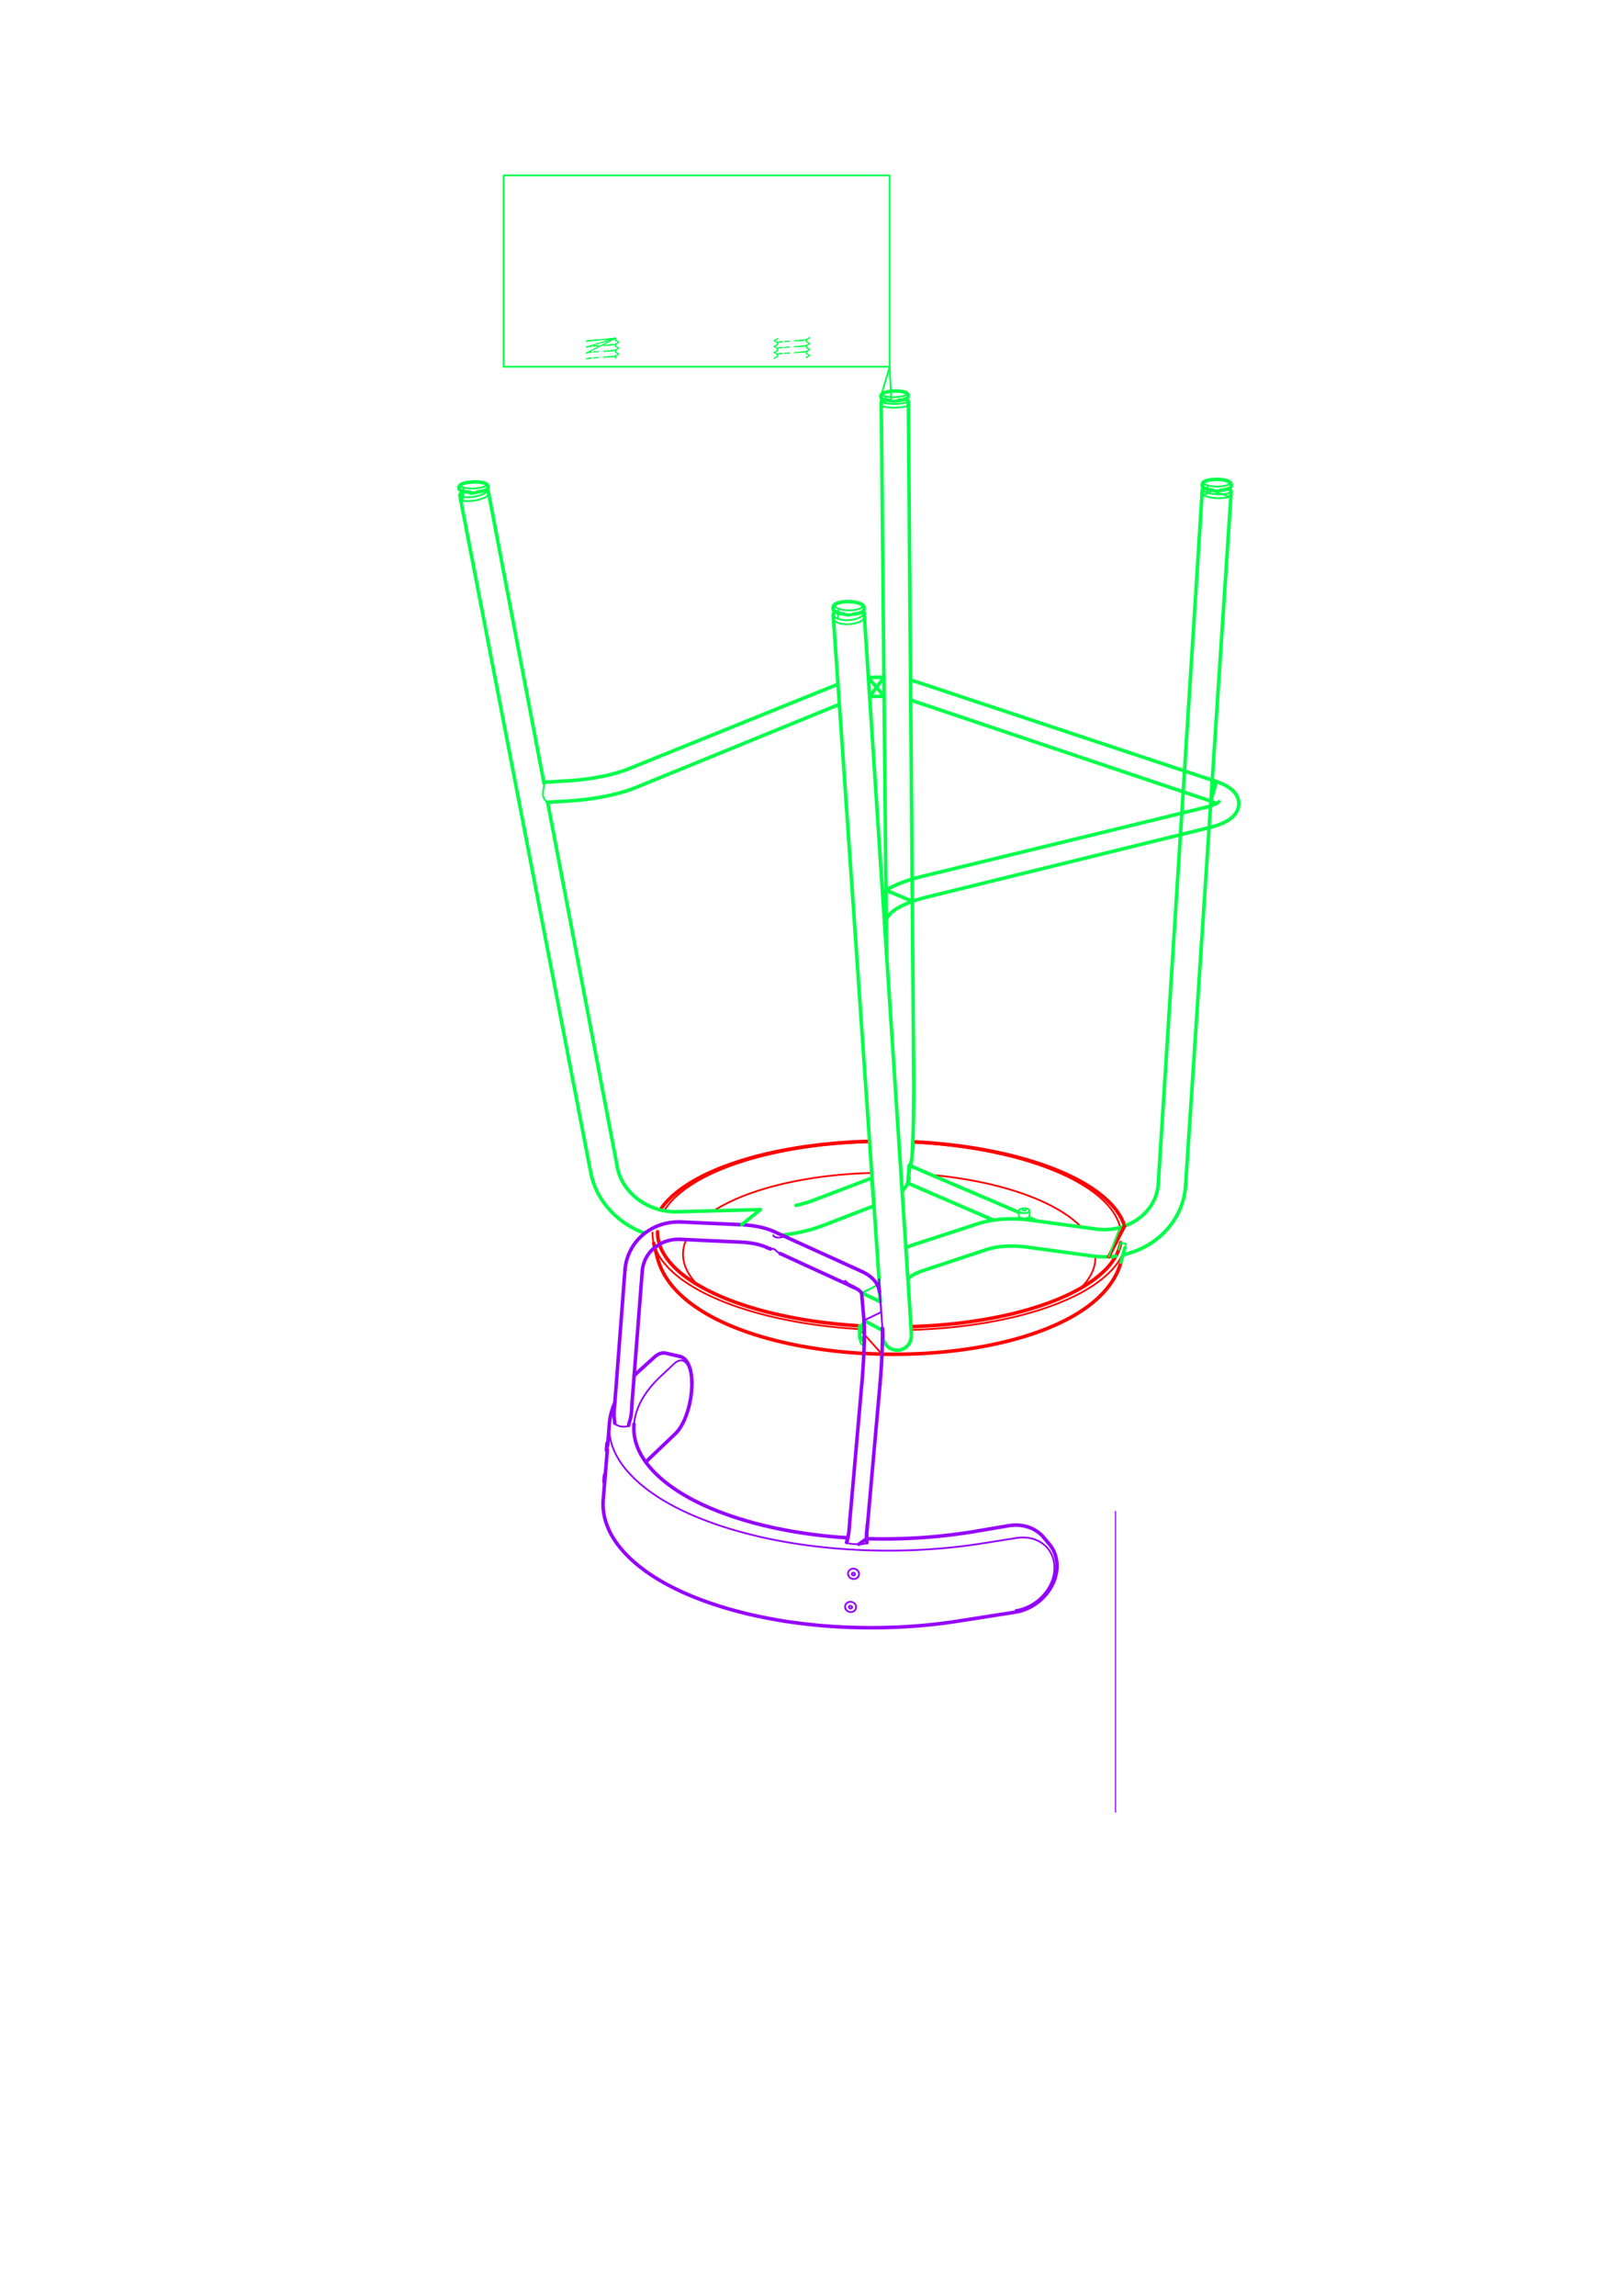 <svg xmlns="http://www.w3.org/2000/svg" baseProfile="full" height="1122.52" preserveAspectRatio="xMinYMin meet" style="width:912px;height:1303px" width="793.701" xml:space="preserve"><path d="M622.044 713.028v.922l-.032.923-.082.923-.129.922-.177.922-.212.922-.258.923-.308.923-.356.906-.405.907-.435.905-.488.907-.532.907-.585.906-.613.89-.68.89-.696.874-.762.874-.809.876-.841.872M531.261 667.03l2.234.227 2.217.259 2.217.258 2.202.292 2.185.307 2.168.324 2.153.34 2.153.34 2.12.373 2.103.403 2.088.405 2.072.422 2.057.436 2.038.453 2.007.471 1.99.484 1.959.502 1.943.518 1.926.534 1.892.55 1.862.55 1.846.583 1.812.6 1.78.597 1.765.616 1.731.648 1.7.648 1.667.662 1.635.664 1.602.696 1.57.696 1.539.712 1.503.728 1.474.745 1.439.744 1.393.761 1.36.776 1.326.778 1.296.793 1.245.81 1.215.808 1.165.826 1.132.841 1.086.843 1.05.84 1.004.875.971.857.923.875.874.89M428.146 676.548l1.764-.599 1.797-.567 1.812-.566 1.861-.55 1.878-.535 1.892-.502 1.928-.501 1.958-.486 1.975-.469 1.989-.453 2.025-.438 2.039-.42 2.056-.405 2.07-.387 2.105-.357 2.121-.356 2.119-.34 2.153-.324 2.17-.292 2.168-.29 2.2-.261 2.203-.24 2.216-.245 2.235-.21 2.233-.193 2.25-.18 2.265-.16 2.267-.147 2.265-.113 2.283-.112 2.281-.08 2.299-.066M518.992 648.53l2.428.147 2.412.146 2.395.16 2.396.181 2.396.208 2.378.21 2.379.244 2.363.259 2.348.259 2.346.29 2.315.31 2.315.321 2.313.342 2.283.356 2.266.372 2.25.388 2.249.405 2.216.42 2.203.452 2.167.455 2.17.469 2.136.485 2.12.503 2.104.517 2.072.534 2.056.549 2.022.568 2.009.582 1.974.6 1.942.598 1.925.632 1.895.63 1.86.664 1.847.664 1.795.68 1.78.695 1.748.696 1.716.729 1.667.73 1.65.741 1.62.763 1.569.76 1.553.793 1.506.793 1.474.792 1.44.828 1.392.824 1.36.842 1.326.841 1.28.857 1.243.876 1.216.872 1.15.875 1.13.907 1.087.905 1.036.907.988.922.952.923.91.939.872.938.826.956.776.956.73.954.694.97.632.971.6.972.548.987.502.988.454.986.421 1.004.356.988.309 1.003.274 1.003M405.292 687.18l1.198-.744 1.214-.728 1.246-.728 1.294-.73 1.328-.696 1.343-.696 1.392-.696 1.425-.662 1.44-.664 1.488-.648 1.506-.648 1.538-.614 1.57-.616 1.586-.598 1.635-.599 1.65-.567M395.938 729.034l-.859-.922-.808-.907-.761-.921-.712-.94-.664-.939-.615-.923-.583-.952-.518-.94-.47-.956-.42-.938-.388-.956-.324-.955-.274-.953-.228-.956-.194-.956-.129-.969-.081-.956-.05-.955.018-.955.064-.955.097-.954.161-.939.195-.955.26-.94.29-.952.341-.924.404-.938" style="fill:none;stroke:red;stroke-width:1;stroke-linecap:round;stroke-linejoin:round;stroke-miterlimit:4;stroke-dasharray:none;stroke-opacity:1;visibility:visible"/><path d="m488.176 752.454-2.605-.161-2.591-.179-2.572-.21-2.573-.227-2.558-.243-2.557-.274-2.525-.291-2.526-.309-2.507-.323-2.479-.34-2.475-.372-2.444-.372-2.444-.405-2.41-.436-2.38-.438-2.38-.453-2.345-.485-2.315-.503-2.3-.501-2.263-.534-2.251-.55-2.201-.568-2.201-.582-2.154-.598-2.12-.616-2.104-.631-2.054-.648-2.04-.663-1.992-.68-1.958-.696-1.926-.712-1.894-.728-1.861-.728-1.812-.761-1.78-.76-1.748-.777-1.7-.794-1.667-.793-1.618-.825-1.587-.826-1.537-.825-1.506-.857-1.456-.858-1.409-.858-1.375-.891-1.328-.89-1.277-.889-1.248-.908-1.197-.921-1.148-.923-1.102-.922-1.052-.94-1.004-.955-.97-.939-.907-.97-.873-.956-.826-.971-.777-.97-.728-.988-.68-.987-.629-.987-.585-.988-.535-.987-.484-1.004-.438-.986-.388-1.004-.34-1.003-.292-1.004-.242-1.004-.194-1.004-.145-1.003-.099-1.02-.048-1.002v-1.004" style="fill:none;stroke:red;stroke-width:2;stroke-linecap:round;stroke-linejoin:round;stroke-miterlimit:4;stroke-dasharray:none;stroke-opacity:1;visibility:visible"/><path d="m488.128 754.332-2.623-.162-2.637-.194-2.605-.194-2.607-.226-2.605-.26-2.574-.259-2.573-.29-2.557-.309-2.541-.324-2.526-.338-2.508-.374-2.477-.388-2.476-.404-2.443-.421-2.428-.453-2.412-.454-2.38-.485-2.362-.485-2.331-.518-2.299-.534-2.281-.551-2.25-.583-2.235-.582-2.184-.6-2.168-.614-2.136-.632-2.104-.662-2.072-.664-2.024-.68-2.007-.696-1.975-.712-1.925-.728-1.895-.746-1.861-.76-1.812-.76-1.78-.777-1.748-.793-1.7-.81-1.667-.825-1.618-.825-1.587-.843-1.536-.857-1.49-.874-1.458-.874-1.423-.89-1.36-.89-1.326-.907-1.279-.905-1.23-.924-1.183-.938-1.149-.94-1.099-.938-1.052-.955-1.004-.955-.956-.97-.906-.972-.857-.988-.825-.987-.762-.987-.712-.988-.678-1.002-.616-.987-.584-1.021-.518-1.003-.484-1.003-.42-1.021-.39-1.003-.323-1.02-.292-1.02M377.18 687.148l.597-.972.665-.938.712-.954.745-.94.792-.939.843-.923.873-.92.923-.909.97-.905 1.004-.89 1.052-.891 1.084-.874 1.134-.873 1.181-.86 1.215-.84 1.245-.842 1.296-.825 1.327-.825 1.358-.81 1.408-.793 1.442-.777 1.472-.778 1.522-.76 1.538-.744 1.585-.745 1.619-.711 1.65-.713 1.684-.696 1.715-.696 1.732-.663 1.781-.664 1.796-.632 1.846-.63 1.86-.616 1.894-.597 1.91-.6 1.959-.566 1.958-.55 2.007-.551 2.022-.518 2.04-.518 2.072-.485 2.088-.486 2.104-.453 2.136-.453 2.152-.438 2.186-.404 2.185-.404 2.217-.39 2.218-.354 2.249-.357 2.267-.324 2.265-.323 2.299-.292 2.298-.276 2.313-.274 2.332-.243 2.347-.227 2.347-.21 2.362-.193 2.363-.179 2.38-.162 2.395-.145 2.396-.13L489 648.4l2.397-.096 2.413-.065M638.812 708.14l-.29 1.02-.358 1.002-.404 1.02-.454 1.004-.485 1.004-.55 1.003-.601 1.003-.644.988-.696.986-.746.988-.776.972-.843.971-.89.97-.937.956-.973.954-1.035.939-1.069.94-1.116.92-1.165.924-1.215.922-1.261.891-1.312.89-1.343.889-1.392.874-1.441.86-1.472.84-1.522.842-1.57.825-1.603.825-1.649.794-1.683.793-1.733.777-1.78.76-1.798.746-1.843.744-1.895.712-1.91.712-1.958.68-1.99.68-2.024.662-2.071.648-2.088.615-2.12.615-2.17.6-2.184.582-2.218.55-2.25.55-2.265.519-2.3.501-2.329.486-2.363.469-2.38.453-2.395.438-2.428.42-2.444.389-2.476.372-2.492.356-2.509.34-2.525.308-2.54.307-2.559.276-2.556.242-2.59.243-2.605.209-2.606.196-2.623.178-2.621.145-2.639.13-2.655.112-2.654.081" style="fill:none;stroke:red;stroke-width:1;stroke-linecap:round;stroke-linejoin:round;stroke-miterlimit:4;stroke-dasharray:none;stroke-opacity:1;visibility:visible"/><path d="m636.416 705.242-.21 1.02-.245 1.004-.291 1.004-.356 1.003-.404 1.003-.437 1.004-.501 1.004-.534.986-.6.988-.646.987-.696.97-.728.974-.795.969-.84.972-.875.955-.938.955-.987.938-1.02.923-1.085.939-1.116.922-1.166.906-1.214.89-1.262.892-1.294.889-1.36.875-1.392.858-1.44.857-1.474.825-1.52.826-1.573.825-1.616.793-1.635.794-1.7.776-1.732.777-1.764.744-1.811.73-1.846.726-1.877.713-1.927.68-1.958.68-1.991.663-2.023.648-2.056.63-2.104.618-2.12.596-2.152.583-2.185.55-2.217.551-2.251.517-2.265.519-2.3.485-2.329.47-2.347.452-2.381.438-2.393.42-2.429.406-2.444.372-2.46.356-2.476.34-2.492.308-2.525.306-2.526.276-2.557.259-2.556.227-2.575.226-2.589.194-2.59.178-2.605.146-2.622.128-2.623.114-2.621.098M519.105 648.045l2.428.13 2.412.145 2.428.18 2.395.177 2.412.194 2.379.226 2.396.227 2.362.259 2.363.26 2.364.29 2.33.292 2.332.323 2.314.34 2.297.356 2.283.373 2.265.373 2.25.403 2.234.422 2.218.437 2.2.453 2.186.47 2.152.469 2.136.501 2.12.517 2.104.535 2.056.535 2.056.565 2.023.567 2.007.599 1.958.6 1.958.614 1.91.63 1.895.65 1.86.663 1.845.662 1.797.696 1.781.696 1.748.712 1.698.728 1.684.746 1.65.744 1.621.761 1.568.776 1.553.793 1.505.794 1.474.81 1.44.823 1.392.827 1.376.841 1.328.859 1.278.856 1.246.876 1.213.873 1.165.89 1.135.905 1.085.908 1.051.904 1.003.925.954.937.923.94.875.94.841.953.793.955.744.972.696.971.648.97.615.99.567.985.517.988.47 1.004.419.987.391 1.004.323 1.003" style="fill:none;stroke:red;stroke-width:2;stroke-linecap:round;stroke-linejoin:round;stroke-miterlimit:4;stroke-dasharray:none;stroke-opacity:1;visibility:visible"/><path d="m371.223 705.598-.227-1.02-.178-1.002-.146-1.02-.08-1.019-.05-1.004.018-1.02" style="fill:none;stroke:red;stroke-width:1;stroke-linecap:round;stroke-linejoin:round;stroke-miterlimit:4;stroke-dasharray:none;stroke-opacity:1;visibility:visible"/><path d="m374.93 686.646.664-.954.696-.97.76-.941.793-.955.841-.938.876-.923.922-.923.97-.922 1.004-.906 1.052-.89 1.1-.89 1.134-.874 1.164-.874 1.214-.858 1.263-.858 1.295-.84 1.326-.827 1.36-.809 1.408-.809 1.44-.793 1.49-.794 1.505-.777 1.555-.76 1.585-.745 1.619-.727 1.65-.729 1.684-.711 1.715-.697 1.748-.68 1.78-.664 1.797-.664 1.846-.647 1.861-.615 1.893-.616 1.927-.598 1.957-.582 1.976-.582 1.99-.55 2.04-.537 2.038-.532 2.072-.502 2.104-.503 2.12-.469 2.138-.468 2.168-.438 2.169-.435 2.201-.406 2.234-.404 2.233-.373 2.25-.372 2.265-.34 2.3-.34 2.297-.308 2.315-.291 2.33-.292 2.33-.259 2.366-.242 2.36-.227 2.381-.21 2.377-.195 2.397-.178 2.395-.161 2.41-.145 2.413-.114 2.428-.113 2.427-.081 2.428-.082M373.311 713.805l-2.088-8.207M490.54 768.138l-.68-.032-2.007-.113-2.006-.147-1.99-.145-2.01-.161-1.974-.18-1.99-.175-1.975-.212-1.975-.21-1.957-.228-1.959-.242-1.942-.243-1.925-.274-1.928-.276-1.909-.291-1.909-.309-1.894-.307-1.878-.339-1.877-.34-1.861-.34-1.846-.372-1.844-.372-1.813-.405-1.813-.39-1.796-.419-1.78-.42-1.766-.439-1.73-.452-1.732-.47-1.732-.468-1.716-.487-1.683-.502-1.684-.517-1.65-.519-1.636-.532-1.634-.551-1.603-.552-1.57-.567-1.569-.582-1.537-.582-1.522-.616-1.504-.598-1.506-.63-1.473-.648-1.457-.648-1.44-.663-1.408-.68-1.408-.696-1.36-.697-1.36-.711-1.31-.712-1.312-.745-1.278-.744-1.246-.744-1.23-.778-1.231-.793-1.197-.793-1.182-.826-1.165-.824-1.117-.842-1.1-.858-1.084-.874-1.052-.874-1.02-.906-1.004-.907-.971-.923-.939-.938-.922-.955-.874-.955-.858-.972-.826-1.002-.793-1.004-.761-1.02-.727-1.051-.713-1.053-.664-1.068-.647-1.1-.599-1.102-.566-1.116-.534-1.133-.486-1.15-.356-.921-.34-.924-.323-.938-.275-.939-.276-.955M636.545 716.46l-.292.986-.323.988-.357.971-.37.955-.407.956-.419.938-.455.923-.485.921-.501.907-.519.907-.55.874-.565.874-.6.874-.696.956-.712.938-.744.938-.778.907-.792.907-.826.889-.84.875-.877.873-.905.841-.906.842-.94.825-.97.81-1.004.808-1.035.81-1.07.81-1.082.777-1.101.777-1.134.76-1.149.745-1.181.744-1.198.728-1.214.712-1.23.696-1.262.696-1.279.68-1.376.712-1.391.68-1.425.68-1.44.68-1.473.647-1.488.648-1.505.63-1.54.632-1.551.599-1.588.598-1.585.582-1.62.568-1.649.566-1.635.534-1.668.536-1.7.516-1.699.519-1.731.484-1.749.487-1.764.469-1.78.453-1.796.454-1.83.42-1.828.42-1.846.406-1.861.389-1.846.37-1.861.373-1.876.34-1.879.34-1.909.308-1.91.323-1.925.292-1.944.275-1.957.274-1.959.26-1.958.243-1.991.227-1.975.21-1.974.194-1.991.194-1.975.162-2.006.162-2.007.146-2.008.145-2.007.113-2.021.114-2.024.08-2.024.08-2.039.067-2.023.047-2.039.05-2.024.016-2.023.016h-2.023l-2.04-.016-2.021-.032-1.167-.016" style="fill:none;stroke:red;stroke-width:2;stroke-linecap:round;stroke-linejoin:round;stroke-miterlimit:4;stroke-dasharray:none;stroke-opacity:1;visibility:visible"/><path d="m500.833 768.544-12.705-14.212" style="fill:none;stroke:red;stroke-width:1;stroke-linecap:round;stroke-linejoin:round;stroke-miterlimit:4;stroke-dasharray:none;stroke-opacity:1;visibility:visible"/><path d="m500.833 768.544-10.293-.406M490.54 768.138l10.293.406" style="fill:none;stroke:red;stroke-width:2;stroke-linecap:round;stroke-linejoin:round;stroke-miterlimit:4;stroke-dasharray:none;stroke-opacity:1;visibility:visible"/><path d="m457.94 192.73-.21.084-.36.063-.483.085-.25.024" style="fill:none;stroke:#00ff4a;stroke-width:.667;stroke-linecap:round;stroke-linejoin:round;stroke-miterlimit:4;stroke-dasharray:none;stroke-opacity:1;visibility:visible"/><path d="m453.87 193.239-.904.06-.907.064-.926.063-.95.062-.968.064-.928.063-.926.065-.886.062-.842.064-.866.064-.597.049" style="fill:none;stroke:#00ff4a;stroke-width:.667;stroke-linecap:round;stroke-linejoin:round;stroke-miterlimit:4;stroke-dasharray:2.779,2.779;stroke-dashoffset:0;stroke-opacity:1;visibility:visible"/><path d="m442.787 194.052-.063.005-.526.086-.38.062-.231.086-.085.062M457.94 196.081l-.21.084-.36.084-.483.064-.248.024" style="fill:none;stroke:#00ff4a;stroke-width:.667;stroke-linecap:round;stroke-linejoin:round;stroke-miterlimit:4;stroke-dasharray:none;stroke-opacity:1;visibility:visible"/><path d="m453.871 196.59-.905.06-.906.063-.928.062-.948.064-.969.063-.927.064-.928.064-.885.061-.843.066-.864.062-.598.05" style="fill:none;stroke:#00ff4a;stroke-width:.667;stroke-linecap:round;stroke-linejoin:round;stroke-miterlimit:4;stroke-dasharray:2.779,2.779;stroke-dashoffset:0;stroke-opacity:1;visibility:visible"/><path d="m442.787 197.402-.063.007-.526.084-.38.064-.231.084-.085.062M457.94 199.453l-.21.063-.36.084-.483.064-.254.034" style="fill:none;stroke:#00ff4a;stroke-width:.667;stroke-linecap:round;stroke-linejoin:round;stroke-miterlimit:4;stroke-dasharray:none;stroke-opacity:1;visibility:visible"/><path d="m453.866 199.941-.9.059-.905.064-.928.064-.948.062-.97.063-.928.064-.926.063-.886.062-.842.064-.864.063-.599.05" style="fill:none;stroke:#00ff4a;stroke-width:.667;stroke-linecap:round;stroke-linejoin:round;stroke-miterlimit:4;stroke-dasharray:2.777,2.777;stroke-dashoffset:0;stroke-opacity:1;visibility:visible"/><path d="m442.787 200.753-.063.007-.526.084-.38.064-.231.084-.085.064" style="fill:none;stroke:#00ff4a;stroke-width:.667;stroke-linecap:round;stroke-linejoin:round;stroke-miterlimit:4;stroke-dasharray:none;stroke-opacity:1;visibility:visible"/><path d="M457.982 193.911v.021M457.982 197.261v.021M457.982 200.613v.021M441.502 194.353v.023" style="fill:none;stroke:#00ff4a;stroke-width:.667;stroke-linecap:round;stroke-linejoin:round;stroke-miterlimit:4;stroke-dasharray:.021;stroke-dashoffset:0;stroke-opacity:1;visibility:visible"/><path d="M441.502 197.704v.043M441.502 201.055v.043" style="fill:none;stroke:#00ff4a;stroke-width:.667;stroke-linecap:round;stroke-linejoin:round;stroke-miterlimit:4;stroke-dasharray:.043;stroke-dashoffset:0;stroke-opacity:1;visibility:visible"/><path d="m457.982 202.762-.043.041M457.982 199.411l-.043.043" style="fill:none;stroke:#00ff4a;stroke-width:.667;stroke-linecap:round;stroke-linejoin:round;stroke-miterlimit:4;stroke-dasharray:.06;stroke-dashoffset:0;stroke-opacity:1;visibility:visible"/><path d="m457.982 196.06-.043.021M457.982 192.71l-.043.021" style="fill:none;stroke:#00ff4a;stroke-width:.667;stroke-linecap:round;stroke-linejoin:round;stroke-miterlimit:4;stroke-dasharray:.047;stroke-dashoffset:0;stroke-opacity:1;visibility:visible"/><path d="m441.502 202.298.043-.041" style="fill:none;stroke:#00ff4a;stroke-width:.667;stroke-linecap:round;stroke-linejoin:round;stroke-miterlimit:4;stroke-dasharray:.06;stroke-dashoffset:0;stroke-opacity:1;visibility:visible"/><path d="m441.502 198.926.043-.021M441.502 195.576l.043-.023M441.502 192.225l.043-.021" style="fill:none;stroke:#00ff4a;stroke-width:.667;stroke-linecap:round;stroke-linejoin:round;stroke-miterlimit:4;stroke-dasharray:.047;stroke-dashoffset:0;stroke-opacity:1;visibility:visible"/><path d="m439.732 203.415-.043-.041.043-.064M459.752 201.73l.043-.043-.022-.042M439.732 200.065l-.043-.043.043-.062M459.752 198.379l.043-.043-.022-.042M439.732 196.714l-.043-.063.043-.042M459.752 195.027l.043-.041-.022-.043M439.732 193.363l-.043-.064.043-.041M459.752 191.676l.043-.041-.022-.043" style="fill:none;stroke:#00ff4a;stroke-width:.667;stroke-linecap:round;stroke-linejoin:round;stroke-miterlimit:4;stroke-dasharray:none;stroke-opacity:1;visibility:visible"/><path d="M457.982 192.71v1.201M457.982 196.06v1.201M457.982 199.411v1.201M441.502 194.375v1.2" style="fill:none;stroke:#00ff4a;stroke-width:.667;stroke-linecap:round;stroke-linejoin:round;stroke-miterlimit:4;stroke-dasharray:1.201;stroke-dashoffset:0;stroke-opacity:1;visibility:visible"/><path d="M441.502 197.747v1.18" style="fill:none;stroke:#00ff4a;stroke-width:.667;stroke-linecap:round;stroke-linejoin:round;stroke-miterlimit:4;stroke-dasharray:1.18;stroke-dashoffset:0;stroke-opacity:1;visibility:visible"/><path d="M441.502 201.097v1.201" style="fill:none;stroke:#00ff4a;stroke-width:.667;stroke-linecap:round;stroke-linejoin:round;stroke-miterlimit:4;stroke-dasharray:1.201;stroke-dashoffset:0;stroke-opacity:1;visibility:visible"/><path d="m441.502 201.097-.316-.19-.359-.21-.357-.21-.38-.213-.359-.209M441.502 197.747l-.316-.19-.359-.21-.357-.21-.38-.213-.359-.21" style="fill:none;stroke:#00ff4a;stroke-width:.667;stroke-linecap:round;stroke-linejoin:round;stroke-miterlimit:4;stroke-dasharray:2.049;stroke-dashoffset:0;stroke-opacity:1;visibility:visible"/><path d="m441.502 194.375-.316-.17-.359-.21-.357-.21-.38-.211-.359-.211" style="fill:none;stroke:#00ff4a;stroke-width:.667;stroke-linecap:round;stroke-linejoin:round;stroke-miterlimit:4;stroke-dasharray:2.039;stroke-dashoffset:0;stroke-opacity:1;visibility:visible"/><path d="m459.752 201.73-.359.21-.357.233-.38.209-.357.21-.318.17M459.752 198.379l-.359.21-.357.21-.38.212-.357.23-.318.17" style="fill:none;stroke:#00ff4a;stroke-width:.667;stroke-linecap:round;stroke-linejoin:round;stroke-miterlimit:4;stroke-dasharray:2.051;stroke-dashoffset:0;stroke-opacity:1;visibility:visible"/><path d="m459.752 195.027-.359.21-.357.211-.38.211-.357.21-.318.19M459.752 191.676l-.359.21-.357.211-.38.211-.357.21-.318.19" style="fill:none;stroke:#00ff4a;stroke-width:.667;stroke-linecap:round;stroke-linejoin:round;stroke-miterlimit:4;stroke-dasharray:2.049;stroke-dashoffset:0;stroke-opacity:1;visibility:visible"/><path d="m439.732 203.31.359-.21.358-.211.379-.211.357-.21.318-.169" style="fill:none;stroke:#00ff4a;stroke-width:.667;stroke-linecap:round;stroke-linejoin:round;stroke-miterlimit:4;stroke-dasharray:2.039;stroke-dashoffset:0;stroke-opacity:1;visibility:visible"/><path d="m439.732 199.96.359-.21.358-.211.379-.211.357-.21.318-.19M439.732 196.608l.359-.21.358-.211.379-.211.357-.21.318-.19M439.732 193.258l.359-.21.358-.211.379-.212.357-.211.318-.19" style="fill:none;stroke:#00ff4a;stroke-width:.667;stroke-linecap:round;stroke-linejoin:round;stroke-miterlimit:4;stroke-dasharray:2.049;stroke-dashoffset:0;stroke-opacity:1;visibility:visible"/><path d="m457.982 200.613.316.19.379.21.36.21.357.213.38.209M457.982 197.261l.316.19.379.211.36.21.357.21.38.211M457.982 193.911l.316.168.379.232.36.21.357.211.38.211" style="fill:none;stroke:#00ff4a;stroke-width:.667;stroke-linecap:round;stroke-linejoin:round;stroke-miterlimit:4;stroke-dasharray:2.068;stroke-dashoffset:0;stroke-opacity:1;visibility:visible"/><path d="m685.893 275.546.453.114.486.097.517.096.55.081.568.081.583.048.598.05.614.016.616.016h.615l.615-.016.598-.032.6-.05.566-.064.55-.065.534-.097.486-.098.47-.096.437-.13.388-.13.356-.145.292-.145.259-.147.21-.16.162-.163.113-.177.065-.163v-.177l-.05-.18-.095-.16-.147-.163-.194-.16-.26-.165-.29-.159-.341-.147-.37-.129-.423-.131-.452-.113-.502-.096-.518-.097-.534-.08-.566-.083-.583-.047-.599-.033-.616-.033-.598-.014h-.616l-.614.014-.6.033-.582.048-.584.066-.55.064-.516.097-.502.098-.47.097-.421.13-.388.127-.356.131-.307.145-.26.163-.209.161-.163.161-.113.163-.064.177v.18l.032.159.096.181.147.159.193.164.26.162.29.145.341.145.373.147.42.13M692.852 278.217l-.114.097-.178.064-.21.065-.244.064-.274.05-.292.032-.323.016h-.632l-.307-.032-.308-.033-.274-.05-.243-.063-.21-.065-.163-.081-.114-.081M693.354 278.62l-.032-.096-.081-.098M688.693 278.185l-.081.081-.032.08" style="fill:none;stroke:#00ff4a;stroke-width:1;stroke-linecap:round;stroke-linejoin:round;stroke-miterlimit:4;stroke-dasharray:none;stroke-opacity:1;visibility:visible"/><path d="m693.112 278.2-.275.034-.437.015-.422.016-.436.017h-.858l-.436-.017-.438-.016-.42-.016-.421-.033-.259-.015" style="fill:none;stroke:#00ff4a;stroke-width:1;stroke-linecap:round;stroke-linejoin:round;stroke-miterlimit:4;stroke-dasharray:none;stroke-opacity:1;visibility:visible"/><path d="m688.418 278.151.064.114.13.097.163.096.21.099.243.08.29.081.308.065.34.064.356.05.356.016.356.016.374.016.338-.016.324-.032.308-.05.275-.047.227-.066.194-.081.146-.08.097-.098.048-.097v-.097l-.065-.114M510.333 227.752l-.049-.048-.08-.05M683.789 277.02l-.243.144-.176.162-.148.164-.08.176-.032.179v.177l.064.179.13.178.161.178.21.178.261.178.305.177.357.163.388.161.422.163" style="fill:none;stroke:#00ff4a;stroke-width:1;stroke-linecap:round;stroke-linejoin:round;stroke-miterlimit:4;stroke-dasharray:none;stroke-opacity:1;visibility:visible"/><path d="m685.408 279.575.469.13.503.145.517.13.55.113.583.097.6.097.598.066.614.064.63.065.634.032.629.016.634.016.613-.016.599-.016.583-.032.566-.048.55-.064.519-.067.485-.097.436-.096.422-.115.372-.129.324-.128.29-.147.245-.145.193-.163.146-.16.097-.163.048-.178-.017-.179-.047-.177-.113-.179-.146-.177-.21-.179-.244-.177-.291-.179-.34-.16M505.9 227.364l-.113.08-.067.066-.015.08.016.08.082.066.13.064.161.065.211.064.241.05.274.031.31.034.323.032h1.003l.34-.018.325-.03.307-.034.276-.048.243-.065.21-.048.159-.065.132-.082.064-.064.032-.081-.014-.064-.066-.081-.113-.064-.146-.066M502.047 226.797l-.324.097-.259.114-.243.129-.178.113-.146.13-.097.129-.064.113v.13l.032.128.082.13.13.116.16.112.227.13.242.096.308.113.324.097.372.098" style="fill:none;stroke:#00ff4a;stroke-width:1;stroke-linecap:round;stroke-linejoin:round;stroke-miterlimit:4;stroke-dasharray:none;stroke-opacity:1;visibility:visible"/><path d="m502.613 228.772.42.08.454.098.486.064.518.066.534.048.566.049.582.032.583.031.6.017h.599l.614-.017.601-.016.58-.031.599-.033.567-.05.55-.061.519-.067.502-.081.485-.081.438-.096.403-.114.372-.097.325-.113.274-.13.244-.113.193-.13.146-.128.097-.131.05-.129v-.131l-.051-.128-.096-.13-.147-.13-.192-.111-.244-.131-.274-.113-.325-.097-.372-.098M501.545 759.788h-.225l-.228-.016M633.696 712.801l-.243.177-.243.179-.242.145-.243.13-.227.097-.226.097-.21.064-.229.066-.371.081-.372.047h-.324l-.308-.031-.145-.032-.145-.033-.13-.064-.128-.066-.114-.08-.082-.113-.064-.113-.033-.132M502.273 761.908l-.598-.016-.616-.016M490.783 761.42l-.29-.063-.278-.099-.242-.096-.242-.112-.211-.114-.21-.13-.178-.145-.179-.163-.177-.193-.146-.195-.146-.244-.13-.258M488.355 759.609h-.05" style="fill:none;stroke:#00ff4a;stroke-width:1;stroke-linecap:round;stroke-linejoin:round;stroke-miterlimit:4;stroke-dasharray:none;stroke-opacity:1;visibility:visible"/><path d="m490.815 759.382-1.295-.081-1.312-.081" style="fill:none;stroke:#00ff4a;stroke-width:2;stroke-linecap:round;stroke-linejoin:round;stroke-miterlimit:4;stroke-dasharray:none;stroke-opacity:1;visibility:visible"/><path d="m488.743 762.068.257.405.293.372.291.307.308.292.372.29.437.292M488.355 759.609v.113l.015.114" style="fill:none;stroke:#00ff4a;stroke-width:1;stroke-linecap:round;stroke-linejoin:round;stroke-miterlimit:4;stroke-dasharray:none;stroke-opacity:1;visibility:visible"/><path d="m488.176 752.454-.048 1.878M488.145 758.412l.032-5.956" style="fill:none;stroke:#00ff4a;stroke-width:2;stroke-linecap:round;stroke-linejoin:round;stroke-miterlimit:4;stroke-dasharray:none;stroke-opacity:1;visibility:visible"/><path d="m637.694 705.55-1.278-.308M517.73 754.753l.018-1.861M488.128 754.332l-.016 5.406M488.112 759.738l.016.42.048.39.081.357.114.355.145.389.228.42M488.372 759.836l-.081-.26-.048-.242-.05-.226-.032-.211-.016-.227v-.258M635.444 708.82l-.032.08-.016.081-.016.081-.034.064-.016.082-.016.097M636.416 705.242l-.972 3.578M517.745 752.892l-.048 3.852M517.699 756.744v.242l-.016.227-.034.21-.016.212-.048.226-.049.243M488.112 759.738l.032-1.326M517.699 758.072v-1.328" style="fill:none;stroke:#00ff4a;stroke-width:1;stroke-linecap:round;stroke-linejoin:round;stroke-miterlimit:4;stroke-dasharray:none;stroke-opacity:1;visibility:visible"/><path d="m517.244 760.337.145-.421.114-.372.081-.356.05-.34.046-.372.017-.404.033-3.32" style="fill:none;stroke:#00ff4a;stroke-width:1;stroke-linecap:round;stroke-linejoin:round;stroke-miterlimit:4;stroke-dasharray:none;stroke-opacity:1;visibility:visible"/><path d="m690.668 456.042.276-.146.274-.162.227-.146.195-.145.177-.13.13-.096.079-.082.067-.065.047-.048.033-.032M688.305 443.935l.372-.177.356-.148.356-.079.357-.065h.355l.341.049.323.08M517.65 397.484l-.244-.097-.242-.113" style="fill:none;stroke:#00ff4a;stroke-width:2;stroke-linecap:round;stroke-linejoin:round;stroke-miterlimit:4;stroke-dasharray:none;stroke-opacity:1;visibility:visible"/><path d="m495.217 668.534-.08.032-.066.016M490.62 749.105v.145l.016.147M489.277 733.745v.145l.016.162M699.036 280.887l-.032.178-.098.178-.13.162-.193.178-.227.147-.276.144-.323.147-.372.129-.405.112-.452.115-.47.096-.518.081-.534.066-.582.063-.584.034-.614.032-.616.016h-.63l-.648-.016-.648-.032-.631-.05-.647-.047-.632-.08-.614-.084-.6-.097-.582-.112-.55-.113-.534-.13-.486-.147-.47-.144-.42-.163-.388-.16-.357-.18-.307-.16-.26-.195-.209-.178-.163-.179-.113-.177-.064-.195-.016-.176M499.181 728.825l-.016-.517.032-.519.066-.517" style="fill:none;stroke:#00ff4a;stroke-width:1;stroke-linecap:round;stroke-linejoin:round;stroke-miterlimit:4;stroke-dasharray:none;stroke-opacity:1;visibility:visible"/><path d="m515.577 725.976-1.181-17.886" style="fill:none;stroke:#00ff4a;stroke-width:2;stroke-linecap:round;stroke-linejoin:round;stroke-miterlimit:4;stroke-dasharray:none;stroke-opacity:1;visibility:visible"/><path d="m476.232 345.514.47.145.499.146.553.129.566.113.6.098.629.08.632.067.647.031.664.032.648.016h.663l.647-.031.647-.033.615-.065.616-.064.567-.098.55-.097.517-.13.486-.127.437-.148.405-.161.34-.18.307-.175.243-.182.21-.19.13-.212.097-.195.033-.21-.017-.21-.08-.21-.131-.195-.194-.21-.243-.195-.29-.194-.34-.178-.39-.178-.42-.161-.469-.147-.516-.145-.536-.13-.567-.112-.597-.081-.617-.081-.647-.065-.646-.048-.649-.034-.648-.016h-.663l-.647.032-.633.035-.63.063-.6.065-.58.097-.535.098-.518.129-.487.13-.436.144-.404.162-.34.162-.308.178-.259.195-.193.194-.147.194-.097.209-.032.211.016.197.081.208.13.21.177.196.243.209.292.179.34.194.372.161.437.179M483.11 348.655l-.29.065-.324.033-.34.016h-.34l-.356-.016-.34-.034-.308-.048-.307-.065" style="fill:none;stroke:#00ff4a;stroke-width:1;stroke-linecap:round;stroke-linejoin:round;stroke-miterlimit:4;stroke-dasharray:none;stroke-opacity:1;visibility:visible"/><path d="m484.356 348.589-.21.016-.471.033-.452.016-.47.016h-.922l-.471-.016-.468-.016-.452-.033-.453-.032-.454-.048-.26-.035" style="fill:none;stroke:#00ff4a;stroke-width:1;stroke-linecap:round;stroke-linejoin:round;stroke-miterlimit:4;stroke-dasharray:none;stroke-opacity:1;visibility:visible"/><path d="m479.161 348.493.05.162.113.145.161.145.195.13.26.112.289.083.308.08.356.05.372.031h.372l.39-.017.372-.032.371-.064.357-.08.34-.099.306-.112.26-.145.227-.147.18-.145M474.159 352.571l.324.243.387.226.422.227.453.194.502.178.55.162.567.129.599.113.63.098.648.079.664.05.68.017h.695l.696-.017.696-.048.68-.082.696-.08.664-.13.648-.129.647-.162.598-.178.583-.194.55-.21.519-.227.469-.26.436-.257.388-.26.34-.275.293-.29M269.386 279.333l1.02-.08M268.61 279.366l-1.036-.016M271.04 279.189l-.147.016-.486.05M267.574 279.349h-.421l-.211-.019M263.253 276.727l.404.098.437.097.485.08.503.065.533.064.551.05.583.032.598.016h1.198l.615-.016.615-.033.599-.05.583-.063.582-.065.551-.08.533-.097.503-.115.485-.112.439-.113.387-.13.372-.145.306-.147.276-.145.227-.145.177-.163.115-.145.08-.162.016-.162-.032-.146-.081-.145-.13-.163-.177-.129-.227-.145-.274-.13-.326-.113-.369-.113-.407-.114-.437-.08-.485-.081-.502-.082-.534-.05-.55-.047-.584-.032-.581-.016-.6-.017-.615.017-.598.016-.615.032-.6.048-.583.066-.565.065-.567.08-.517.098-.503.097-.485.113-.437.13-.405.128-.357.131-.322.143-.261.148-.225.145-.178.162-.13.146-.08.162-.017.161.017.147.08.161.13.146.178.146.226.13.276.128.323.131.373.111M270.406 279.253l-.567.047-.566.017-.566.033h-1.133M269.386 279.333l-.259.017-.26.016h-.257" style="fill:none;stroke:#00ff4a;stroke-width:1;stroke-linecap:round;stroke-linejoin:round;stroke-miterlimit:4;stroke-dasharray:none;stroke-opacity:1;visibility:visible"/><path d="m475.745 351.146.486.194.517.146.55.144.584.115.614.097.632.081.647.048.664.016h.68l.68-.016.68-.048.68-.065.661-.098.665-.113.631-.13.63-.159.584-.181.566-.191.535-.212.501-.227.453-.242.422-.243.372-.276.324-.276.274-.273.227-.292.161-.291.131-.292.064-.29v-.294l-.048-.288-.097-.293-.146-.275M509.945 227.282l.016.082-.016.08-.08.066-.115.08-.161.064-.194.066-.227.048-.243.049-.274.032-.292.031h-.89l-.276-.031-.258-.032-.227-.033-.195-.048-.16-.064-.115-.066-.081-.081-.032-.065.016-.08" style="fill:none;stroke:#00ff4a;stroke-width:1;stroke-linecap:round;stroke-linejoin:round;stroke-miterlimit:4;stroke-dasharray:none;stroke-opacity:1;visibility:visible"/><path d="m474.339 347.165-.276.275-.226.29-.162.291-.13.294-.065.291v.29l.05.292.096.275.146.29.21.261.261.26.305.241.357.227.406.21.436.195M271.491 279.3l-.049-.08-.064-.066M508.585 227.412l1.36-.13M507.517 227.445l-1.376-.065M502.953 224.952l.407.097.435.08.47.081.499.05.521.064.531.032.552.033.567.016h.582l.567-.016.583-.016.566-.033.567-.05.55-.061.517-.067.518-.081.486-.097.453-.096.421-.098.388-.13.357-.114.307-.13.275-.127.228-.147.177-.145.146-.145.081-.147.032-.145-.016-.146-.048-.13-.112-.145-.164-.131-.193-.128-.26-.13-.293-.113-.322-.113-.372-.114-.405-.08-.436-.081-.47-.081-.502-.064-.518-.05-.534-.032-.551-.032-.566-.017h-.566l-.567.017-.581.016-.568.032-.55.05-.551.064-.534.065-.5.08-.489.081-.451.098-.42.113-.407.113-.338.13-.324.128-.275.13-.228.13-.177.146-.13.146-.096.145-.032.145v.148l.065.144.112.13.145.145.21.13.244.128.291.113.324.114.372.098M509.945 227.282l-.534.05-.534.032-.55.032h-.55l-.553.016-.548-.016-.535-.016M508.585 227.412l-.274.016-.259.016h-.535" style="fill:none;stroke:#00ff4a;stroke-width:1;stroke-linecap:round;stroke-linejoin:round;stroke-miterlimit:4;stroke-dasharray:none;stroke-opacity:1;visibility:visible"/><path d="m266.862 279.462-.145.13-.098.115-.049.113v.113l.05.096.096.097.146.065.195.064.225.05.26.015.29.017h.326l.339-.032.34-.035.356-.063.356-.065.34-.08.324-.099.306-.112.276-.113.259-.113.195-.13.161-.129.13-.113.064-.13M583.457 691.194l-.047.016-.229.066-.21.048-.241.048-.227.033-.243.016-.243.016-.242.016h-.486l-.244-.016-.225-.032-.227-.033-.226-.032-.227-.048-.195-.048M584.688 687.245l-.032.145-.066.147-.097.145-.161.146-.177.13-.227.112-.26.114-.29.096-.31.065-.338.065-.357.048-.353.034-.375.016-.355-.016-.373-.016M580.917 688.476l-.356-.05-.34-.064-.324-.08-.29-.082-.275-.114-.227-.129-.194-.13-.162-.128-.114-.146-.065-.161-.031-.147M263.35 278.929l-.372.21-.356.211-.292.209-.275.211-.21.21-.178.212-.146.193-.082.194-.032.195v.193l.05.163.097.177.145.147.195.146.243.13.273.112.325.113.356.082" style="fill:none;stroke:#00ff4a;stroke-width:1;stroke-linecap:round;stroke-linejoin:round;stroke-miterlimit:4;stroke-dasharray:none;stroke-opacity:1;visibility:visible"/><path d="m263.091 282.037.406.081.436.048.486.048.502.033h.533l.567-.016.582-.017.583-.048.615-.065.616-.081.613-.097.632-.113.616-.113.615-.147.597-.145.584-.178.567-.162.533-.195.519-.193.485-.195.453-.21.422-.211.372-.226.34-.21.29-.21.243-.229.21-.208.147-.21.112-.212.05-.194v-.195l-.032-.177-.098-.177-.146-.163" style="fill:none;stroke:#00ff4a;stroke-width:1;stroke-linecap:round;stroke-linejoin:round;stroke-miterlimit:4;stroke-dasharray:none;stroke-opacity:1;visibility:visible"/><path d="m688.709 278.185-.243-.032-.485-.05-.471-.049-.467-.08-.438-.064-.437-.097-.404-.098-.388-.097-.374-.097-.34-.114-.274-.112-.243-.098-.243-.114-.21-.128-.195-.114-.177-.128-.163-.147-.145-.145-.114-.163-.097-.178-.048-.194-.033-.195M699.165 275.789l-.016.145-.032.146-.065.146-.082.13-.096.128-.146.162-.194.164-.21.144-.227.13-.243.112-.258.114-.276.113-.307.098-.324.097-.324.096-.356.081-.356.082-.373.063-.39.066-.401.064-.407.05-.404.03-.42.051h-.146M682.737 275.03l-.016.663" style="fill:none;stroke:#00ff4a;stroke-width:2;stroke-linecap:round;stroke-linejoin:round;stroke-miterlimit:4;stroke-dasharray:none;stroke-opacity:1;visibility:visible"/><path d="m682.737 275.029.016-.194.032-.21.065-.179.082-.176.112-.163.113-.16.13-.133.131-.128.226-.179.242-.16.275-.147.292-.145.29-.113.326-.112.355-.115.356-.097.388-.097.389-.081.388-.065.404-.065.421-.064.422-.05.436-.03.437-.051.503-.014.5-.034h1.507l.501.034.484.014.486.035.47.047.47.065.452.048.438.081.42.08.421.083.39.096.371.113.356.114.34.113.324.145.29.13.31.178.274.194.242.21.21.26.181.275.063.178.065.18.032.192v.858" style="fill:none;stroke:#00ff4a;stroke-width:2;stroke-linecap:round;stroke-linejoin:round;stroke-miterlimit:4;stroke-dasharray:none;stroke-opacity:1;visibility:visible"/><path d="m698.016 281.906.258-.13.227-.128.179-.146.145-.145.113-.163.066-.144.032-.163M682.64 279.949l.016.161.048.161.081.163.13.161.163.163.209.162.226.145M688.596 278.362v-.016h.016v-.032h.016v-.033h.016v-.016h.016v-.032h.017v-.016h.016v-.032h.016M693.112 278.2v.018h.016v.015l.016.016v.016h.016v.032h.017v.017l.016.016v.016h.016v.032h.016v.032h.015v.033h.018v.032h.016v.032h.016v.034h.016v.048h.016v.031h.016" style="fill:none;stroke:#00ff4a;stroke-width:1;stroke-linecap:round;stroke-linejoin:round;stroke-miterlimit:4;stroke-dasharray:none;stroke-opacity:1;visibility:visible"/><path d="m697.498 277.358.032.017.243.115.243.129.21.127.195.131.161.13.163.143.145.164.114.177.08.146.049.146.016.147v.16M682.753 278.135l.032-.145.032-.145.065-.13.098-.13.097-.13.161-.145.195-.145.21-.13.081-.049M699.036 280.887l.113-1.797M682.64 279.949l.113-1.814" style="fill:none;stroke:#00ff4a;stroke-width:2;stroke-linecap:round;stroke-linejoin:round;stroke-miterlimit:4;stroke-dasharray:none;stroke-opacity:1;visibility:visible"/><path d="m514.607 230.536.292-.114.241-.112.212-.114.177-.114.131-.112.096-.131.065-.112.016-.131M500.444 229.758l.016.114.065.128.098.114.145.114.177.112.211.114.26.098.275.113M501.692 230.665l.356.097.388.098.437.096.47.08.485.083.519.065.55.048.565.048.583.032.6.033.599.015h.614l.599-.015.615-.016.616-.017.583-.048.582-.048.567-.05.549-.064.521-.081.481-.081.471-.098.421-.096.389-.113.356-.097" style="fill:none;stroke:#00ff4a;stroke-width:1;stroke-linecap:round;stroke-linejoin:round;stroke-miterlimit:4;stroke-dasharray:none;stroke-opacity:1;visibility:visible"/><path d="m513.847 226.554.063.016.293.082.29.097.26.081.227.096.21.114.193.113.162.13.131.145.096.178.033.13.016.129M500.43 228.028l.014-.13.033-.13.066-.129.081-.113.112-.113.114-.097.146-.098.161-.097.195-.096.228-.081.225-.098.21-.065M515.837 229.597l-.016-1.732M500.444 229.758l-.016-1.732" style="fill:none;stroke:#00ff4a;stroke-width:2;stroke-linecap:round;stroke-linejoin:round;stroke-miterlimit:4;stroke-dasharray:none;stroke-opacity:1;visibility:visible"/><path d="m636.577 716.329-.016.065-.016.066M518.928 652.317l.064-3.786M639.313 705.922l-1.619-.372M639.313 705.922l-.145.728-.162.744-.194.746" style="fill:none;stroke:#00ff4a;stroke-width:1;stroke-linecap:round;stroke-linejoin:round;stroke-miterlimit:4;stroke-dasharray:none;stroke-opacity:1;visibility:visible"/><path d="m636.577 716.329 2.233-8.19" style="fill:none;stroke:#00ff4a;stroke-width:2;stroke-linecap:round;stroke-linejoin:round;stroke-miterlimit:4;stroke-dasharray:none;stroke-opacity:1;visibility:visible"/><path d="M310.886 455.314h-.066l-.08-.016-.081-.048-.097-.066-.097-.064-.115-.082-.112-.096-.113-.098-.211-.226-.244-.259-.225-.308-.13-.179-.113-.177-.113-.21-.114-.211-.113-.226-.096-.226-.113-.276-.083-.291-.08-.292-.064-.307M308.426 451.655v-.032l-.016-.017v-.016M308.409 451.591l-.05-.356-.032-.356v-.73l.018-.354.032-.34.032-.357.048-.34.049-.323.048-.29.05-.31.046-.291.051-.258.048-.276.049-.258.048-.276.032-.258.05-.275.014-.243.033-.244.016-.242v-.227l-.016-.21-.032-.177" style="fill:none;stroke:#00ff4a;stroke-width:1;stroke-linecap:round;stroke-linejoin:round;stroke-miterlimit:4;stroke-dasharray:none;stroke-opacity:1;visibility:visible"/><path d="m690.765 443.595.81.276.775.29.778.294.745.321.727.324.697.34.68.356.663.372.632.372.614.406.599.421.535.404.5.42.503.455.469.468.437.485.421.519.34.469.323.47.292.516.259.519.242.534.21.566.147.47.113.502.097.486.064.5.033.502.016.488-.016.469-.05.468-.062.486-.082.453-.114.47-.13.453-.159.436-.181.437-.207.454-.228.453-.26.437-.275.404-.29.406-.308.388-.324.388-.324.356-.47.452-.47.438-.499.422-.537.404-.534.372-.55.372-.581.341-.599.339-.68.372-.712.341-.746.339-.76.324-.777.308-.811.29-.823.292-.842.259-.875.259-.889.242-.907.243M502.047 395.202h-.098l-.809-.016h-1.65l-.843.016-.842.016-.84.032-.843.05-.825.047-.84.05-.617.046M517.65 397.484l-.455-.144h-.031M517.083 386.074l.517.113.73.178.71.194.697.195.696.21.663.209M493.13 384.634l.68-.048.953-.066.957-.047.889-.05.891-.033.889-.015.891-.017.905-.015.891.015h.875M361.4 446.816l-.974.388-1.002.372-1.036.39-1.036.356-1.084.356-1.085.356-1.116.338-1.133.324-1.148.324-1.166.324-1.182.307-1.214.292-1.214.275-1.214.276-1.23.258-1.23.243-1.262.243-1.264.242-1.294.211-1.294.21-1.31.212-1.314.193-1.326.178-1.344.178-1.341.162-1.344.146-1.312.129-1.31.13-1.311.112-1.327.098-1.312.097-1.326.098M321.617 443.207l1.278-.081 1.279-.08 1.263-.098 1.278-.113 1.246-.13 1.262-.128 1.247-.13 1.246-.163 1.231-.144 1.213-.18 1.215-.16 1.18-.196 1.181-.193 1.166-.195 1.133-.209 1.133-.212 1.134-.227 1.1-.225 1.084-.244 1.07-.243 1.049-.258 1.038-.259 1.019-.275.986-.274.988-.276.94-.292.855-.259.827-.275.81-.274.792-.276.762-.276.76-.292.73-.289M504.475 519.843l-2.235 3.333M321.617 443.207l-12.787.777M322.346 454.634l-11.459.68M684.664 458.178l-161.252 39.265M687.414 469.508 526.26 509.146M517.65 397.484l154.226 51.906M688.385 442.802l2.379.793M521.097 387.175l151.525 50.385M361.4 446.816l115.235-47.082M357.11 436.28l118.75-47.958M501.141 506.49l.34-.225.744-.485.81-.502.841-.503.857-.485.875-.47.907-.47.938-.451.94-.437.985-.438.989-.421 1.02-.404 1.033-.404 1.071-.405 1.068-.372 1.051-.358 1.069-.338 1.068-.34 1.101-.324 1.116-.324 1.133-.308 1.15-.291 1.165-.292M526.26 509.144l-1.068.276-1.07.275-1.033.29-1.021.294-1.003.307-.988.306-.956.324-.938.324-.906.324-.89.339-.858.34-.825.356-.81.34-.759.356-.731.355-.711.358-.68.356-.646.356-.632.372-.599.356-.55.356-.535.372-.501.356-.47.356-.42.34-.405.34-.34.308-.307.307-.276.292-.259.29-.226.275-.195.26-.177.243" style="fill:none;stroke:#00ff4a;stroke-width:2;stroke-linecap:round;stroke-linejoin:round;stroke-miterlimit:4;stroke-dasharray:none;stroke-opacity:1;visibility:visible"/><path d="m690.668 456.042-.226-.13-.308-.162-.34-.162-.34-.161-.389-.179-.355-.145-.389-.163-.404-.145-.308-.113M684.664 458.178l.646-.162.616-.162.599-.178.583-.178.55-.178.534-.178.5-.194.473-.194.435-.179.372-.177.357-.163.323-.177.016-.016" style="fill:none;stroke:#00ff4a;stroke-width:2;stroke-linecap:round;stroke-linejoin:round;stroke-miterlimit:4;stroke-dasharray:none;stroke-opacity:1;visibility:visible"/><path d="M515.837 229.436h0M500.444 229.597h0M261.489 283.089h0M277.529 280.095h0" style="fill:none;stroke:#00ff4a;stroke-width:1;stroke-linecap:round;stroke-linejoin:round;stroke-miterlimit:4;stroke-dasharray:none;stroke-opacity:1;visibility:visible"/><path d="m516.305 668.534-.08.502-.099.517-.129.503-.16.484-.165.471-.192.469-.21.453-.228.437-.242.42-.308.503-.324.485-.356.47-.356.437-.388.436-.388.421-.39.388M452.019 684.105l.857-.195.81-.193.793-.195.791-.21.778-.194.746-.21.744-.228.729-.209.696-.228.695-.226.664-.227.646-.226.632-.244M467.072 695.63l-.906.34-.94.34-.953.321-.973.325-.986.308-1.004.308-1.036.29-1.035.275-1.07.276-1.066.275-1.085.242-1.1.26-1.102.225-1.052.211-1.052.211-1.084.195-1.068.177-1.085.179-1.1.161-1.101.163-.94.13M350.62 662.725l.162.792.194.793.211.794.259.793.274.793.292.794.324.776.356.777.372.777.404.744.438.76.421.714.453.712.486.696.501.678.535.682.533.662.567.664.582.647.616.632.615.599.647.598.648.568.646.566.68.533.696.519.696.517.728.485.746.486.744.453.76.437.761.422.793.404.778.372.792.356.81.356.807.308.827.308.825.29.843.26.841.242.841.212.858.21.842.177.842.146.857.145.843.114.857.081.841.081.842.048.857.032.843.018.841-.018M366.124 699.95l-.484-.178-1.07-.42-1.051-.438-1.053-.453-1.036-.484-1.019-.519-1.004-.534-1.003-.55-.988-.567-.954-.599-.955-.615-.939-.63-.922-.666-.923-.679-.89-.696-.875-.712-.858-.744-.84-.76-.827-.761-.791-.794-.778-.809-.76-.825-.746-.841-.711-.842-.68-.874-.68-.874-.647-.906-.63-.907-.602-.923-.58-.938-.551-.955-.535-.955-.502-.988-.469-.97-.451-.987-.438-1.004-.372-.97-.374-.973-.322-.97-.324-.988-.276-1.003-.259-1.004-.243-1.003-.21-1.004" style="fill:none;stroke:#00ff4a;stroke-width:2;stroke-linecap:round;stroke-linejoin:round;stroke-miterlimit:4;stroke-dasharray:none;stroke-opacity:1;visibility:visible"/><path d="m495.072 668.584.145-.048" style="fill:none;stroke:#00ff4a;stroke-width:1;stroke-linecap:round;stroke-linejoin:round;stroke-miterlimit:4;stroke-dasharray:none;stroke-opacity:1;visibility:visible"/><path d="m467.072 695.63 29.23-11.267M461.602 681.321l33.47-12.737M384.447 687.73l47.341-1.229M518.848 609.039v.954l.016.972v1.959l.016.986v5.034l-.016 1.004v2.007l-.016.985v1.991l-.016.989-.016 1.004v.986l-.017.97-.016.971v.974l-.016.969-.017.958-.015.936-.016.939-.016.94-.034.92-.016.909-.016.904-.016.891-.031.891-.018.858-.016.857-.032.843-.016.824-.032.81-.033.792-.016.794-.032.76-.032.761-.034.729-.016.711-.032.696-.031.68-.034.664-.032.649-.032.613-.032.616-.05.581-.03.568-.033.55-.034.533-.032.502-.048.487-.033.468-.048.437-.032.422-.05.42-.046.389-.051.47" style="fill:none;stroke:#00ff4a;stroke-width:2;stroke-linecap:round;stroke-linejoin:round;stroke-miterlimit:4;stroke-dasharray:none;stroke-opacity:1;visibility:visible"/><path d="m516.305 668.534.146-1.068" style="fill:none;stroke:#00ff4a;stroke-width:1;stroke-linecap:round;stroke-linejoin:round;stroke-miterlimit:4;stroke-dasharray:none;stroke-opacity:1;visibility:visible"/><path d="m531.019 667.694 47.534 20.378M516.323 661.381l8.901 3.82M517.972 498.916l-2.136-269.48M518.848 609.039l-.777-97.467M503.116 505.212l-2.67-275.615M503.47 541.935l-.193-20.312M308.943 444.599l-31.416-164.505M350.62 662.725 311 455.314M335.503 665.638l-74.013-382.55M517.212 661.754l.42-3.188" style="fill:none;stroke:#00ff4a;stroke-width:2;stroke-linecap:round;stroke-linejoin:round;stroke-miterlimit:4;stroke-dasharray:none;stroke-opacity:1;visibility:visible"/><path d="m584.461 690.612 6.022 2.59" style="fill:none;stroke:#00ff4a;stroke-width:1;stroke-linecap:round;stroke-linejoin:round;stroke-miterlimit:4;stroke-dasharray:none;stroke-opacity:1;visibility:visible"/><path d="m529.124 677.357 34.944 15.116M515.481 671.45l8.029 3.477" style="fill:none;stroke:#00ff4a;stroke-width:2;stroke-linecap:round;stroke-linejoin:round;stroke-miterlimit:4;stroke-dasharray:none;stroke-opacity:1;visibility:visible"/><path d="M682.64 279.949h0M699.036 280.887h0M490.847 349.883h0M473.287 351.082h0" style="fill:none;stroke:#00ff4a;stroke-width:1;stroke-linecap:round;stroke-linejoin:round;stroke-miterlimit:4;stroke-dasharray:none;stroke-opacity:1;visibility:visible"/><path d="m687.43 457.402 11.604-176.515M673.252 672.97l13.368-203.267M671.116 461.48l11.524-181.53M657.732 671.95 670.34 473.7M514.396 708.092l-23.55-358.209M516.452 739.296l-.873-13.32M499.199 726.138l-25.912-375.055M583.232 707.784l37.03 5.033M585.287 692.49l37.03 5.031M523.605 721.298l36.562-12.09M518.735 706.441l36.594-11.928M499.91 738.794l-.726-9.97M633.632 712.85l-.324.05-1.132.129-1.15.097-1.134.08-1.149.05-1.148.032h-1.15l-1.148-.032-1.15-.05-1.132-.08-.923-.081-.907-.097-.923-.13M673.252 672.97l-.098 1.068-.113 1.07-.13 1.052-.177 1.052-.194 1.052-.227 1.05-.259 1.054-.274 1.036-.308 1.018-.34 1.02-.356 1.003-.388 1.005-.422.987-.421.97-.47.956-.468.939-.519.921-.534.923-.55.924-.584.89-.598.873-.63.875-.648.841-.664.841-.695.826-.696.793-.745.793-.76.778-.778.76-.793.744-.825.728-.842.696-.841.697-.875.663-.889.648-.907.614-.922.6-.939.582-.955.566-.972.535-.986.517-1.004.502-1.019.485-1.02.453-1.052.422-1.052.404-1.068.389-1.07.356-1.082.324-1.085.307-1.102.292-1.084.242-.097.032M622.318 697.522l.892.114.89.097.904.048.891.05.908.014h.905l.89-.031.907-.064.89-.065.891-.097.889-.13.941-.162.952-.178.94-.21.922-.243.923-.259.923-.292.89-.308.89-.34.873-.372.859-.372.857-.42.825-.438.826-.452.793-.486.793-.502.762-.518.744-.55.728-.567.712-.583.68-.598.598-.566.6-.584.566-.614.55-.615.535-.615.501-.648.486-.646.469-.664.453-.68.422-.68.404-.696.372-.728.373-.728.34-.746.307-.744.29-.744.26-.777.243-.761.21-.776.193-.778.164-.777.129-.793.113-.76.082-.776.064-.762M583.232 707.784l-.939-.13-.922-.097-.941-.097-.936-.082-.939-.064-.923-.064-.939-.033-.922-.032h-1.814l-.905.016-.859.016-.873.048-.86.05-.839.062-.826.083-.826.08-.809.114-.808.114-.779.129-.76.13-.76.145-.681.162-.679.162-.663.161-.63.179-.633.177-.6.195M555.328 694.512l.97-.307 1.006-.292 1.019-.275 1.017-.26 1.053-.226 1.052-.226 1.086-.194 1.084-.179 1.1-.161 1.118-.146 1.116-.129 1.132-.113 1.134-.082 1.1-.08 1.134-.05 1.131-.031 1.135-.017h1.148l1.149.016 1.15.033 1.164.048 1.15.065 1.164.08 1.167.098 1.165.113 1.165.147 1.15.145M523.605 721.298l-.598.212-.599.209-.567.228-.55.226-.535.227-.501.225-.486.244-.469.243-.437.242-.423.243-.387.243-.372.258-.356.243-.324.243-.29.242-.276.244-.243.226-.21.226-.195.195-.177.21-.033.05M514.396 708.092l.05-.016.824-.356.842-.34.857-.324.874-.307.89-.308M499.181 728.825l-.048-.712v-.728l.017-.712.047-.535M516.452 739.296l.065.922.048.907.066.89.048.875.065.84.048.843.05.807.046.794.049.762.05.744.048.728.049.696.032.664.048.648.033.614.033.6.031.566.032.534.034.534.032.485.016.47.032.436.017.421.016.39.016.371.016.34.016.323.016.293.016.275v.469l.016.227v.485l-.016.13v.161l-.016.162-.016.195-.016.243-.016.177-.032.179-.05.209-.03.21-.067.244-.064.259-.081.243-.097.307-.115.308-.128.29-.145.308-.195.356-.21.34-.228.34-.242.324-.259.323-.356.356-.356.356-.388.308-.405.308-.42.259-.373.21-.388.194-.388.162-.404.162-.406.113-.421.115-.421.08-.42.064-.438.033-.437.016-.42-.016-.437-.033-.42-.048-.422-.082-.42-.096-.421-.13-.406-.146-.387-.161-.389-.179-.373-.21-.372-.227-.355-.243-.34-.274-.323-.275-.308-.308-.292-.308-.275-.34-.26-.339-.241-.356-.211-.372-.212-.373-.158-.388-.166-.389-.128-.355-.096-.373-.097-.356-.034-.146-.016-.145-.016-.113-.016-.098-.016-.097-.015-.081-.018-.08v-.05l-.016-.096v-.065l-.016-.13v-.112l-.016-.113-.016-.196-.016-.226-.016-.26-.033-.306-.033-.324-.015-.373-.032-.339-.034-.356-.016-.405-.032-.421-.031-.324M473.06 344.785v.714M473.06 344.786l.032-.243.05-.226.062-.227.116-.21.129-.195.128-.195.163-.16.177-.163.227-.177.243-.163.258-.145.276-.13.291-.128.341-.146.371-.113.39-.115.402-.112.424-.097.452-.082.42-.081.438-.048.453-.065.453-.048.47-.034.468-.03.535-.018h1.084l.551.018.533.016.535.048.518.048.517.049.502.08.486.081.485.082.47.096.436.113.421.13.405.129.404.131.374.161.355.161.323.179.292.193.243.195.226.194.211.227.13.194.128.195.098.21.081.227.033.259.015.242-.015.712M479.275 348.493l-.275-.016-.519-.082-.5-.08-.487-.098-.485-.097-.373-.1-.372-.093-.34-.098-.34-.114-.307-.13-.307-.111-.275-.131-.259-.13-.244-.143-.225-.147-.21-.162-.181-.162-.176-.194-.147-.211-.113-.227-.064-.225-.016-.244M490.67 345.805l-.018.178-.032.179-.08.161-.08.178-.115.146-.145.163-.179.159-.177.149-.21.128-.228.13-.258.144-.29.13-.31.113-.323.114-.355.113-.357.097-.389.098-.388.08-.404.081-.421.066-.436.063-.438.05-.453.048-.227.016" style="fill:none;stroke:#00ff4a;stroke-width:2;stroke-linecap:round;stroke-linejoin:round;stroke-miterlimit:4;stroke-dasharray:none;stroke-opacity:1;visibility:visible"/><path d="M484.356 348.589v.016h.016v.033" style="fill:none;stroke:#00ff4a;stroke-width:1;stroke-linecap:round;stroke-linejoin:round;stroke-miterlimit:4;stroke-dasharray:none;stroke-opacity:1;visibility:visible"/><path d="m260.713 276.63.016.664M260.713 276.63v-.195l.032-.177.049-.178.064-.16.081-.148.098-.145.096-.13.113-.114.195-.177.194-.145.227-.131.227-.129.274-.131.308-.128.307-.112.34-.115.356-.097.372-.096.373-.081.388-.082.406-.079.42-.066.437-.064.437-.05.486-.047.485-.05.501-.032.503-.031.501-.018.487-.016h.484l.485.016.471.018.469.015.471.032.435.048.437.05.42.048.39.065.402.082.373.08.356.097.327.097.305.097.325.13.29.145.259.161.241.195.228.228.147.193.113.227.065.161.048.18.016.191.033.665M277.06 276.727l-.018.13-.015.145-.049.113-.064.13-.081.113-.13.147-.162.145-.178.145-.21.13-.227.113-.243.113-.258.114-.292.097-.307.113-.324.098-.34.08-.34.097-.372.081-.372.064-.39.082-.402.063-.456.066-.468.05-.324.03M266.943 279.333h-.21l-.423-.016-.403-.032-.405-.032-.388-.034-.436-.064-.437-.049-.406-.08-.388-.065-.372-.082-.292-.079-.273-.08-.261-.082-.226-.098-.226-.097-.211-.097-.227-.13-.193-.144-.163-.162-.129-.18-.097-.193-.032-.13-.016-.113" style="fill:none;stroke:#00ff4a;stroke-width:2;stroke-linecap:round;stroke-linejoin:round;stroke-miterlimit:4;stroke-dasharray:none;stroke-opacity:1;visibility:visible"/><path d="m490.184 351.486.21-.259.181-.274.127-.26.097-.275.05-.259v-.276M473.287 351.082l.032.258.081.259.13.259.176.244.211.243.243.225M266.635 279.883h.016v-.032h.016v-.049h.016v-.032h.017v-.032h.017v-.032h.016v-.033h.016v-.033h.016v-.015l.015-.016v-.016l.017-.016v-.018h.016v-.032h.017v-.016l.016-.016v-.015h.016v-.018l.016-.016v-.016h.016v-.032h.016v-.016h.016v-.016l.016-.016v-.017M271.04 279.189v.016h.014v.015l.017.018v.016h.016v.016h.016v.016h.018v.016l.016.016v.016h.016v.017h.016v.016l.016.016v.017h.015v.015h.017v.032h.017v.016h.016v.034" style="fill:none;stroke:#00ff4a;stroke-width:1;stroke-linecap:round;stroke-linejoin:round;stroke-miterlimit:4;stroke-dasharray:none;stroke-opacity:1;visibility:visible"/><path d="M500.283 224.789v-.179l.032-.178.05-.162.062-.145.083-.145.097-.13.096-.113.097-.113.18-.146.192-.146.195-.13.226-.112.26-.113.275-.115.292-.112.323-.098.324-.08.356-.098.356-.081.356-.065.388-.064.405-.064.404-.066.405-.032.47-.05.453-.046.47-.017.468-.033h.486l.453-.016h.454l.469.016.435.016.455.033.421.033.421.03.42.051.39.063.37.066.373.065.356.08.34.081.309.098.29.097.292.128.275.13.258.147.227.176.21.21.098.115.097.146.064.145.064.178.05.178.015.178M515.692 225.033v.13l-.032.128-.05.114-.046.113-.084.098-.128.144-.145.13-.179.13-.195.113-.209.113-.227.098-.26.096-.257.114-.292.082-.308.096-.323.08-.324.066-.34.08-.356.066-.372.065-.389.064-.404.047-.405.05-.42.031M506.141 227.38l-.388-.016-.389-.032-.388-.016-.372-.05-.356-.032-.356-.05-.405-.062-.372-.066-.372-.08-.34-.082-.308-.081-.259-.08-.225-.097-.228-.082-.194-.097-.178-.097-.162-.096-.178-.147-.146-.145-.113-.178-.08-.178-.032-.196M490.199 346.809l.031.049.163.225.13.227.113.244.064.259.032.242M473.156 349.253v-.243l.032-.243.065-.242.08-.243.115-.243.162-.226.18-.227.19-.227.244-.226.032-.033M490.847 349.883l-.114-1.828M473.287 351.082l-.13-1.83" style="fill:none;stroke:#00ff4a;stroke-width:2;stroke-linecap:round;stroke-linejoin:round;stroke-miterlimit:4;stroke-dasharray:none;stroke-opacity:1;visibility:visible"/><path d="M515.692 224.402v.632M509.945 227.282h0M506.141 227.38h0" style="fill:none;stroke:#00ff4a;stroke-width:1;stroke-linecap:round;stroke-linejoin:round;stroke-miterlimit:4;stroke-dasharray:none;stroke-opacity:1;visibility:visible"/><path d="m500.283 224.789.016.63" style="fill:none;stroke:#00ff4a;stroke-width:2;stroke-linecap:round;stroke-linejoin:round;stroke-miterlimit:4;stroke-dasharray:none;stroke-opacity:1;visibility:visible"/><path d="m276.865 281.357.225-.21.18-.213.145-.224.082-.196.032-.21v-.177M261.489 283.105l.065.177.113.179.163.161.192.145.26.131.29.13M262.573 284.029l.34.096.372.098.421.08.452.05.487.047.517.017.55.016.568-.016.582-.032.599-.032.614-.066.632-.08.631-.097.63-.113.634-.114.613-.146.615-.147.6-.159.583-.181.549-.193.535-.194.501-.193.47-.211.436-.211.405-.226.357-.21.323-.228.274-.226M505.883 227.785h.016v-.032h.016v-.033h.015v-.032h.017v-.016l.017-.016v-.016h.016v-.034h.016v-.016l.016-.016v-.016h.016v-.032h.016v-.016h.016v-.017l.017-.015v-.017h.016v-.016h.017v-.016l.015-.016v-.017h.016v-.016M509.945 227.282v.016h.016v.016h.016v.018h.016v.014l.017.018.017.016v.016h.016v.016h.016v.016l.016.017v.015h.015v.017h.017v.032h.016v.016h.017v.032h.016v.016l.016.017v.016h.016v.016l.016.016v.016l.016.018v.014h.016v.034h.016v.032h.018v.032" style="fill:none;stroke:#00ff4a;stroke-width:1;stroke-linecap:round;stroke-linejoin:round;stroke-miterlimit:4;stroke-dasharray:none;stroke-opacity:1;visibility:visible"/><path d="m261.149 281.34-.016-.145.016-.162.016-.163.065-.16.064-.147.097-.16.114-.165.129-.144.161-.161.179-.147.21-.161.228-.178.242-.162.275-.146.291-.159.097-.052M277.529 280.126l-.34-1.764M261.489 283.105l-.34-1.765" style="fill:none;stroke:#00ff4a;stroke-width:2;stroke-linecap:round;stroke-linejoin:round;stroke-miterlimit:4;stroke-dasharray:none;stroke-opacity:1;visibility:visible"/><path d="m276.638 277.569.145.113.147.145.113.163.097.177.05.195M479.323 348.8l-.033-.05-.017-.049-.016-.046v-.098l.016-.048M266.667 280.078l-.016-.033-.016-.032v-.033l-.015-.031.015-.034v-.032M516.323 661.381l-.033-.016h-.05l-.063.032-.049.081-.032.098-.016.13-.016.144v.163l.016.193.016.195.016.21.033.228.032.242.034.243.048.258.031.275.033.293.049.323.032.324.032.339.032.373v.227l.017.226v.243l.016.243-.016.242v.26l-.017.241-.016.259M578.538 687.245l.018 2.816M578.539 687.245l.016-.145.032-.13.063-.129.083-.13.08-.115.114-.095.162-.13.194-.112.21-.114.195-.065.192-.082.228-.064.242-.049.227-.032.227-.048.26-.015.243-.017h.712l.241.017.227.031.228.032.225.05.21.047.196.048.194.066.177.081.179.08.161.081.147.114.128.097.115.13.096.128.08.145.034.098.015.114.016.113v2.816M579.945 691.244h0l-.21-.066-.178-.064-.177-.08-.163-.083-.145-.079-.13-.098-.112-.113-.098-.113-.082-.114-.047-.113-.05-.13v-.128" style="fill:none;stroke:#00ff4a;stroke-width:1;stroke-linecap:round;stroke-linejoin:round;stroke-miterlimit:4;stroke-dasharray:none;stroke-opacity:1;visibility:visible"/><path d="m584.688 690.061-.016.145-.048.13-.05.13-.096.127-.114.115-.13.098-.128.096-.162.082-.164.08-.176.081-.145.05M505.202 208.15H285.989V99.558h219.213V208.15" style="fill:none;stroke:#00ff4a;stroke-width:1;stroke-linecap:round;stroke-linejoin:round;stroke-miterlimit:4;stroke-dasharray:none;stroke-opacity:1;visibility:visible"/><path d="m349.51 191.993-.21.063-.36.084-.485.085-.25.024" style="fill:none;stroke:#00ff4a;stroke-width:.667;stroke-linecap:round;stroke-linejoin:round;stroke-miterlimit:4;stroke-dasharray:none;stroke-opacity:1;visibility:visible"/><path d="m345.435 192.503-.879.06-.905.063-.948.064-.95.041-.947.064-.95.063-.926.062-.884.064-.844.063-.843.063-.63.052" style="fill:none;stroke:#00ff4a;stroke-width:.667;stroke-linecap:round;stroke-linejoin:round;stroke-miterlimit:4;stroke-dasharray:2.78,2.78;stroke-dashoffset:0;stroke-opacity:1;visibility:visible"/><path d="m334.348 193.313-.055.008-.526.063-.379.085-.232.063-.085.084M349.51 195.344l-.21.084-.36.063-.485.085-.248.024" style="fill:none;stroke:#00ff4a;stroke-width:.667;stroke-linecap:round;stroke-linejoin:round;stroke-miterlimit:4;stroke-dasharray:none;stroke-opacity:1;visibility:visible"/><path d="m345.438 195.853-.881.06-.906.063-.948.064-.949.062-.948.063-.95.044-.926.063-.884.062-.844.064-.843.063-.629.052" style="fill:none;stroke:#00ff4a;stroke-width:.667;stroke-linecap:round;stroke-linejoin:round;stroke-miterlimit:4;stroke-dasharray:2.78,2.78;stroke-dashoffset:0;stroke-opacity:1;visibility:visible"/><path d="m334.348 196.665-.055.007-.526.062-.379.084-.232.064-.085.084M349.51 198.695l-.21.084-.36.064-.485.084-.248.025" style="fill:none;stroke:#00ff4a;stroke-width:.667;stroke-linecap:round;stroke-linejoin:round;stroke-miterlimit:4;stroke-dasharray:none;stroke-opacity:1;visibility:visible"/><path d="m345.438 199.204-.901.06-.886.063-.948.062-.949.064-.948.064-.95.063-.926.063-.884.064-.844.041-.843.084-.628.052" style="fill:none;stroke:#00ff4a;stroke-width:.667;stroke-linecap:round;stroke-linejoin:round;stroke-miterlimit:4;stroke-dasharray:2.78,2.78;stroke-dashoffset:0;stroke-opacity:1;visibility:visible"/><path d="m334.348 200.017-.055.005-.526.063-.379.084-.232.064-.085.085M349.51 202.046l-.21.084-.36.064-.485.084-.248.024" style="fill:none;stroke:#00ff4a;stroke-width:.667;stroke-linecap:round;stroke-linejoin:round;stroke-miterlimit:4;stroke-dasharray:none;stroke-opacity:1;visibility:visible"/><path d="m345.44 202.553-.904.061-.885.063-.948.064-.948.063-.97.062-.928.064-.926.064-.886.063-.842.063-.864.064-.599.049" style="fill:none;stroke:#00ff4a;stroke-width:.667;stroke-linecap:round;stroke-linejoin:round;stroke-miterlimit:4;stroke-dasharray:2.779,2.779;stroke-dashoffset:0;stroke-opacity:1;visibility:visible"/><path d="m334.357 203.367-.063.007-.526.084-.38.064-.231.084-.085.062" style="fill:none;stroke:#00ff4a;stroke-width:.667;stroke-linecap:round;stroke-linejoin:round;stroke-miterlimit:4;stroke-dasharray:none;stroke-opacity:1;visibility:visible"/><path d="M349.552 193.152v.043M349.552 196.503v.043" style="fill:none;stroke:#00ff4a;stroke-width:.667;stroke-linecap:round;stroke-linejoin:round;stroke-miterlimit:4;stroke-dasharray:.043;stroke-dashoffset:0;stroke-opacity:1;visibility:visible"/><path d="M349.552 199.875v.021M349.552 203.225v.021" style="fill:none;stroke:#00ff4a;stroke-width:.667;stroke-linecap:round;stroke-linejoin:round;stroke-miterlimit:4;stroke-dasharray:.021;stroke-dashoffset:0;stroke-opacity:1;visibility:visible"/><path d="m349.552 202.025-.043.021M349.552 198.674l-.043.021M349.552 195.323l-.043.021" style="fill:none;stroke:#00ff4a;stroke-width:.667;stroke-linecap:round;stroke-linejoin:round;stroke-miterlimit:4;stroke-dasharray:.047;stroke-dashoffset:0;stroke-opacity:1;visibility:visible"/><path d="m349.552 191.951-.043.043" style="fill:none;stroke:#00ff4a;stroke-width:.667;stroke-linecap:round;stroke-linejoin:round;stroke-miterlimit:4;stroke-dasharray:.06;stroke-dashoffset:0;stroke-opacity:1;visibility:visible"/><path d="m351.322 200.992.043-.043-.022-.062M351.322 197.641l.043-.043-.022-.062M351.322 194.29l.043-.064-.022-.041" style="fill:none;stroke:#00ff4a;stroke-width:.667;stroke-linecap:round;stroke-linejoin:round;stroke-miterlimit:4;stroke-dasharray:none;stroke-opacity:1;visibility:visible"/><path d="M349.552 191.951v1.201" style="fill:none;stroke:#00ff4a;stroke-width:.667;stroke-linecap:round;stroke-linejoin:round;stroke-miterlimit:4;stroke-dasharray:1.201;stroke-dashoffset:0;stroke-opacity:1;visibility:visible"/><path d="M349.552 195.323v1.18" style="fill:none;stroke:#00ff4a;stroke-width:.667;stroke-linecap:round;stroke-linejoin:round;stroke-miterlimit:4;stroke-dasharray:1.18;stroke-dashoffset:0;stroke-opacity:1;visibility:visible"/><path d="M349.552 198.674v1.201M349.552 202.025v1.2" style="fill:none;stroke:#00ff4a;stroke-width:.667;stroke-linecap:round;stroke-linejoin:round;stroke-miterlimit:4;stroke-dasharray:1.201;stroke-dashoffset:0;stroke-opacity:1;visibility:visible"/><path d="m351.322 200.992-.359.21-.358.211-.379.211-.359.21-.316.19M351.322 197.641l-.359.21-.358.211-.379.211-.359.21-.316.19M351.322 194.29l-.359.21-.358.211-.379.211-.359.21-.316.19" style="fill:none;stroke:#00ff4a;stroke-width:.667;stroke-linecap:round;stroke-linejoin:round;stroke-miterlimit:4;stroke-dasharray:2.049;stroke-dashoffset:0;stroke-opacity:1;visibility:visible"/><path d="m349.552 199.875.316.168.379.212.358.21.359.211.379.211" style="fill:none;stroke:#00ff4a;stroke-width:.667;stroke-linecap:round;stroke-linejoin:round;stroke-miterlimit:4;stroke-dasharray:2.057;stroke-dashoffset:0;stroke-opacity:1;visibility:visible"/><path d="m349.552 196.503.316.19.379.211.358.211.359.21.379.211M349.552 193.152l.316.19.379.21.358.21.359.211.379.211" style="fill:none;stroke:#00ff4a;stroke-width:.667;stroke-linecap:round;stroke-linejoin:round;stroke-miterlimit:4;stroke-dasharray:2.068;stroke-dashoffset:0;stroke-opacity:1;visibility:visible"/><path d="m580.727 686.647.459.459 1.02-.022.5-.5" style="fill:none;stroke:#00ff4a;stroke-width:1;stroke-linecap:round;stroke-linejoin:round;stroke-miterlimit:4;stroke-dasharray:none;stroke-opacity:1;visibility:visible"/><path d="m453.87 193.239 2.767-.253" style="fill:none;stroke:#00ff4a;stroke-width:.667;stroke-linecap:round;stroke-linejoin:round;stroke-miterlimit:4;stroke-dasharray:none;stroke-opacity:1;visibility:visible"/><path d="m456.637 192.986-2.767.253M442.787 194.052l1.383-.133" style="fill:none;stroke:#00ff4a;stroke-width:.667;stroke-linecap:round;stroke-linejoin:round;stroke-miterlimit:4;stroke-dasharray:2.779,2.779;stroke-dashoffset:0;stroke-opacity:1;visibility:visible"/><path d="m444.17 193.919-1.383.133M453.871 196.59l2.768-.253" style="fill:none;stroke:#00ff4a;stroke-width:.667;stroke-linecap:round;stroke-linejoin:round;stroke-miterlimit:4;stroke-dasharray:none;stroke-opacity:1;visibility:visible"/><path d="m456.639 196.337-2.768.253M442.787 197.402l1.383-.133" style="fill:none;stroke:#00ff4a;stroke-width:.667;stroke-linecap:round;stroke-linejoin:round;stroke-miterlimit:4;stroke-dasharray:2.779,2.779;stroke-dashoffset:0;stroke-opacity:1;visibility:visible"/><path d="m444.17 197.269-1.383.133M453.866 199.941l2.767-.243" style="fill:none;stroke:#00ff4a;stroke-width:.667;stroke-linecap:round;stroke-linejoin:round;stroke-miterlimit:4;stroke-dasharray:none;stroke-opacity:1;visibility:visible"/><path d="m456.633 199.698-2.767.243M442.787 200.753l1.383-.133" style="fill:none;stroke:#00ff4a;stroke-width:.667;stroke-linecap:round;stroke-linejoin:round;stroke-miterlimit:4;stroke-dasharray:2.777,2.777;stroke-dashoffset:0;stroke-opacity:1;visibility:visible"/><path d="m444.17 200.62-1.383.133" style="fill:none;stroke:#00ff4a;stroke-width:.667;stroke-linecap:round;stroke-linejoin:round;stroke-miterlimit:4;stroke-dasharray:none;stroke-opacity:1;visibility:visible"/><path d="m685.408 279.575.485-4.028M501.059 761.876l.486-2.088M502.273 761.908l-1.181-2.136M501.092 759.772l1.181 2.136M501.545 759.788l-.486 2.088" style="fill:none;stroke:#00ff4a;stroke-width:1;stroke-linecap:round;stroke-linejoin:round;stroke-miterlimit:4;stroke-dasharray:none;stroke-opacity:1;visibility:visible"/><path d="m488.305 759.609 2.51-.227" style="fill:none;stroke:#00ff4a;stroke-width:2;stroke-linecap:round;stroke-linejoin:round;stroke-miterlimit:4;stroke-dasharray:none;stroke-opacity:1;visibility:visible"/><path d="m488.128 754.332 2.492-5.227M488.112 759.738l2.524-10.341M499.181 728.825l-9.904 4.92M499.184 728.824l-9.891 5.228M475.745 351.146l.487-5.632M263.091 282.037l.162-5.31M262.573 284.029l.68-7.303M502.613 228.772l.34-3.82M502.613 228.772l.34-3.82M683.789 277.02l14.227 4.886M688.966 278.2l-5.453 2.865M516.452 667.45l2.54-18.919" style="fill:none;stroke:#00ff4a;stroke-width:1;stroke-linecap:round;stroke-linejoin:round;stroke-miterlimit:4;stroke-dasharray:none;stroke-opacity:1;visibility:visible"/><path d="m493.13 384.634 8.917 10.568M501.951 384.358l-8.111 11.085M502.047 395.202l-8.917-10.568M493.84 395.443l8.111-11.085M687.609 454.682l-15.733-5.292M690.765 443.595l-2.38-.793M688.385 442.802l-15.763-5.242M690.764 443.595l-3.155 11.087M495.072 668.584l1.23 15.779M525.224 665.201l5.795 2.493M531.019 667.694l-5.795-2.493M518.071 511.572l-.099-12.656M517.972 498.916l.099 12.656M518.071 511.572l-14.955-6.36M503.116 505.212l.161 16.411M523.51 674.927l5.614 2.43M516.323 661.381l-.842 10.069M529.124 677.357l-5.614-2.43M686.62 469.703l.81-12.301M670.34 473.7l.776-12.22M671.116 461.48l-.776 12.22M489.277 733.745l10.633 5.049M490.636 749.397l10.474 5.663" style="fill:none;stroke:#00ff4a;stroke-width:2;stroke-linecap:round;stroke-linejoin:round;stroke-miterlimit:4;stroke-dasharray:none;stroke-opacity:1;visibility:visible"/><path d="m506.141 227.38-.939-19.23M500.283 224.789l4.919-16.639" style="fill:none;stroke:#00ff4a;stroke-width:1;stroke-linecap:round;stroke-linejoin:round;stroke-miterlimit:4;stroke-dasharray:none;stroke-opacity:1;visibility:visible"/><path d="m345.435 192.503 2.77-.254" style="fill:none;stroke:#00ff4a;stroke-width:.667;stroke-linecap:round;stroke-linejoin:round;stroke-miterlimit:4;stroke-dasharray:none;stroke-opacity:1;visibility:visible"/><path d="m348.205 192.249-2.77.254M334.348 193.313l1.38-.151" style="fill:none;stroke:#00ff4a;stroke-width:.667;stroke-linecap:round;stroke-linejoin:round;stroke-miterlimit:4;stroke-dasharray:2.78,2.78;stroke-dashoffset:0;stroke-opacity:1;visibility:visible"/><path d="m335.728 193.162-1.38.151M349.552 191.951l-16.481 1.665M345.438 195.853l2.77-.253" style="fill:none;stroke:#00ff4a;stroke-width:.667;stroke-linecap:round;stroke-linejoin:round;stroke-miterlimit:4;stroke-dasharray:none;stroke-opacity:1;visibility:visible"/><path d="m348.207 195.6-2.769.253M334.348 196.665l1.382-.152" style="fill:none;stroke:#00ff4a;stroke-width:.667;stroke-linecap:round;stroke-linejoin:round;stroke-miterlimit:4;stroke-dasharray:2.78,2.78;stroke-dashoffset:0;stroke-opacity:1;visibility:visible"/><path d="m335.73 196.513-1.382.152M349.552 191.951l-16.481 5.015M345.438 199.204l2.77-.252" style="fill:none;stroke:#00ff4a;stroke-width:.667;stroke-linecap:round;stroke-linejoin:round;stroke-miterlimit:4;stroke-dasharray:none;stroke-opacity:1;visibility:visible"/><path d="m348.207 198.952-2.769.252M334.348 200.017l1.383-.133" style="fill:none;stroke:#00ff4a;stroke-width:.667;stroke-linecap:round;stroke-linejoin:round;stroke-miterlimit:4;stroke-dasharray:2.78,2.78;stroke-dashoffset:0;stroke-opacity:1;visibility:visible"/><path d="m335.731 199.884-1.383.133M349.552 191.951l-16.481 8.367M345.44 202.553l2.767-.251" style="fill:none;stroke:#00ff4a;stroke-width:.667;stroke-linecap:round;stroke-linejoin:round;stroke-miterlimit:4;stroke-dasharray:none;stroke-opacity:1;visibility:visible"/><path d="m348.207 202.302-2.767.251M334.357 203.367l1.383-.134" style="fill:none;stroke:#00ff4a;stroke-width:.667;stroke-linecap:round;stroke-linejoin:round;stroke-miterlimit:4;stroke-dasharray:2.779,2.779;stroke-dashoffset:0;stroke-opacity:1;visibility:visible"/><path d="m335.74 203.233-1.383.134" style="fill:none;stroke:#00ff4a;stroke-width:.667;stroke-linecap:round;stroke-linejoin:round;stroke-miterlimit:4;stroke-dasharray:none;stroke-opacity:1;visibility:visible"/><path d="M633.48 857.8v170.647" style="fill:none;stroke:#9500ff;stroke-width:.667;stroke-linecap:round;stroke-linejoin:round;stroke-miterlimit:10;stroke-dasharray:none;stroke-opacity:1;visibility:visible"/><path d="m492.255 874.425.13.129.095.13.051.129.029.146-.013.131-.05.112-.08.13-.113.128-.13.098-.147.113-.176.099-.211.096-.212.08-.241.081-.259.083-.276.063-.307.065-.324.064-.34.05-.356.03-.388.033-.42.016h-.406l-.42-.016M348.986 807.177v.13l.016.145.032.128.065.147.064.128.113.147.114.13.13.144.145.114.162.13.179.112.193.114.195.097.21.114.227.097.243.097.226.064.227.082.243.065.242.064.243.065.243.049.258.05.26.03.242.033.26.016.258.016.244.017h.484l.243-.017.227-.016.242-.032.244-.034.226-.046.21-.05.211-.049.195-.064.177-.08.163-.081.177-.098.145-.097.131-.113.113-.115.08-.112.082-.13.048-.128.016-.147M348.986 807.257v-.082M344.955 821.807l-.015.114v.193l-.017.081v.082l-.017.081M481.104 873.987l-.21.114-.163.129-.129.13-.096.128-.066.114-.016.13.016.131.032.129.065.112.096.114.131.097.13.115.177.095.194.097.211.097.227.098.274.081.293.08.306.081.324.066.39.048.386.047.424.05.403.016M576.839 913.787l.777-.145.76-.147.777-.193.762-.21.744-.228.76-.259.745-.275.744-.307.744-.34.73-.356.726-.373.713-.404.696-.421.68-.436.664-.454.663-.485.599-.454.582-.485.583-.501.567-.519.534-.517.534-.535.502-.566.502-.551.469-.583.47-.582.436-.601.421-.612.406-.615.387-.648.373-.631.356-.648.29-.599.277-.597.258-.601.24-.614.23-.616.21-.614.195-.632.162-.615.16-.63.131-.634.113-.629.097-.615.064-.632.05-.615.03-.613.018-.616v-.616l-.033-.599-.033-.598-.064-.601-.08-.596-.113-.583-.114-.584-.146-.567-.147-.549-.176-.567-.195-.534-.209-.534-.244-.536-.243-.516-.273-.517-.277-.503-.324-.534-.356-.502-.356-.501-.388-.487-.406-.469-.403-.435-.438-.439-.453-.42-.486-.421-.485-.388-.501-.372-.535-.34-.517-.34-.551-.308-.567-.29-.566-.276-.664-.292-.663-.26-.696-.242-.696-.21-.728-.178-.714-.161-.727-.13-.744-.113-.744-.065-.762-.066-.76-.015h-.777l-.777.033-.776.047-.795.082-.792.113M357.596 806.934l-.032.259-.017.226-.032.211-.015.193-.033.228-.033.243M357.596 806.934l.016-.064v-.05l-.016-.062v-.051l-.016-.064-.016-.065M349.034 806.787v.066l-.016.064v.065l-.016.064v.065l-.016.066M485.847 876.351l-.243-.016-.227-.015h-.21l-.195-.018h-.227l-.242-.016" style="fill:none;stroke:#9500ff;stroke-width:1;stroke-linecap:round;stroke-linejoin:round;stroke-miterlimit:4;stroke-dasharray:none;stroke-opacity:1;visibility:visible"/><path d="M487.692 876.415h-.21l-.067-.015h-.144M592.57 872.435l.014.016M342.575 850.795v-.065M392.684 784.598l.082-.097.064-.097.032-.098.017-.113M383.946 812.566l-.016.259-.048.258-.098.227-.113.21-.163.18M576.435 914.97l.064-.016.065-.034.048-.063.033-.067.048-.079.032-.081.035-.097.015-.114.032-.145.016-.13v-.177l.016-.178M383.946 812.566l.324-.34.34-.34.324-.373.322-.404.324-.404.308-.438.324-.469.308-.47.289-.468.278-.486.289-.503.276-.5.259-.535.275-.534.26-.55.242-.568.227-.534.225-.549.211-.551.227-.568.21-.564.195-.583.193-.582.195-.6.179-.583.16-.599.18-.598.145-.615.161-.598.146-.617.146-.63.13-.615.129-.68.13-.68.113-.663.113-.68.097-.665.098-.679.08-.661.065-.665.081-.761.048-.746.048-.726.034-.746.032-.712v-2.136M382.779 773.997l-6.183 5.81-1.456 1.361-.713.678-.712.68-.68.695-.679.681-.648.712-.648.696-.565.648-.567.648-.55.664-.518.645-.518.665-.502.647-.485.663-.47.664-.436.648-.438.663-.421.648-.404.664-.388.662-.372.648-.356.664-.342.663-.354.728-.34.713-.324.712-.308.728-.275.728-.275.712-.242.728-.244.73-.243.825-.21.825-.193.81-.18.825-.16.825-.13.827-.098.84-.097.825M392.684 784.598l-.032-.68-.032-.662-.049-.664-.065-.632-.064-.631-.082-.599-.097-.598-.097-.584-.114-.534-.112-.501-.131-.501-.129-.472-.145-.47-.161-.433-.164-.423-.16-.404-.163-.34-.177-.34-.18-.324-.176-.308-.195-.29-.195-.275-.209-.26-.21-.227-.212-.21-.21-.193-.227-.179-.226-.162-.227-.145-.243-.113-.242-.114-.243-.08-.275-.082-.258-.048-.276-.016-.291-.016-.276.016-.29.048-.294.048-.289.08-.324.13-.34.146-.34.178-.324.196-.34.226-.339.258-.34.276-.34.307M349.018 807.549l.05-.486" style="fill:none;stroke:#9500ff;stroke-width:1;stroke-linecap:round;stroke-linejoin:round;stroke-miterlimit:4;stroke-dasharray:none;stroke-opacity:1;visibility:visible"/><path d="m577.275 872.855-14.178 2.25-7.105 1.117-1.782.258-1.78.26-1.795.258-1.815.228-1.795.241-1.813.21-1.828.213-1.813.193-1.831.194-1.844.178-1.844.178-1.845.162-1.862.146-1.861.145-1.861.13-1.878.131-1.877.112-1.877.096-1.895.098-1.893.08-1.748.067-1.765.063-1.747.048-1.764.034-1.749.049-1.747.015-1.748.016-1.765.017h-1.747l-1.748-.017-1.732-.016-1.748-.032-1.748-.032-1.732-.035-1.748-.063-1.732-.047-1.748-.082-1.732-.065-1.73-.098-1.734-.08-1.731-.113-1.732-.097-1.732-.13-1.715-.13-1.731-.127-1.717-.148-1.716-.145-1.732-.162-1.714-.178-1.716-.178-1.7-.194-1.716-.195-1.553-.178-1.554-.194-1.554-.21-1.536-.195-1.523-.226-1.537-.21-1.506-.227-1.521-.243-1.505-.242-1.49-.243-1.488-.243-1.49-.257-1.472-.277-1.472-.275-1.458-.276-1.456-.29-1.441-.294-1.44-.288-1.44-.31-1.425-.306-1.424-.324-1.408-.324-1.408-.324-1.408-.339-1.392-.341-1.376-.355-1.376-.357-1.376-.356-1.36-.372-1.36-.372-1.357-.373-1.329-.388-1.326-.389-1.311-.387-1.295-.406-1.296-.404-1.261-.405-1.279-.42-1.246-.421-1.247-.422-1.23-.42-1.229-.437-1.198-.437-1.198-.436-1.198-.455-1.182-.452-1.165-.453-1.15-.455-1.146-.468-1.135-.47-1.117-.468-1.116-.486-1.101-.485-1.084-.487-1.068-.501-1.07-.486-1.052-.501-1.052-.519-1.036-.501-1.018-.519-1.004-.517-1.004-.533-.987-.519-.97-.55-1.038-.566-1.019-.6-1.018-.583-.988-.598-.987-.599-.972-.615-.955-.614-.938-.616-.908-.615-.906-.615-.889-.616-.875-.63-.857-.631-.841-.632-.81-.63-.809-.65-.793-.629-.778-.648-.76-.647-.744-.648-.728-.663-.713-.648-.696-.664-.68-.663-.663-.663-.648-.664-.646-.68-.616-.664-.599-.679-.583-.68-.582-.68-.55-.68-.601-.776-.581-.761-.567-.778-.55-.792-.517-.777-.502-.793-.47-.776-.469-.794-.421-.793-.42-.793-.388-.778-.374-.792-.34-.793-.34-.793-.29-.794-.292-.793-.259-.792-.243-.792-.21-.795-.21-.793-.178-.792-.146-.793-.145-.794-.113-.809-.098-.793-.065-.794-.064-.792-.017-.809-.016-.793v-.81l.032-.793.065-.792" style="fill:none;stroke:#9500ff;stroke-width:1;stroke-linecap:round;stroke-linejoin:round;stroke-miterlimit:4;stroke-dasharray:none;stroke-opacity:1;visibility:visible"/><path d="m360.055 808.195-.064.907-.033.905v.891l.016.907.05.905.079.892.115.905.13.907.175.89.197.906.224.907.26.89.292.907.307.89.357.906.371.907.421.89.436.905.472.891.5.907.534.89.568.89.597.89.632.89.064.081M358.842 797.11v.016M481.556 872.24l-.096.39-.1.339-.176.696M492.676 864.827l-.032.308-.017.291-.032.26-.016.259-.032.225-.017.211-.017.194-.032.179-.016.177-.015.146-.033.276-.033.257-.016.212-.048.42-.033.21-.017.212-.015.258-.016.276-.016.161-.016.163v.193l-.017.195-.015.388-.018.42-.032.47v.455l-.015.371v.647l.015.276v.258l.016.227.016.227.018.21.064.776.031.388.017.211v.244M492.692 864.714l-.016.113" style="fill:none;stroke:#9500ff;stroke-width:2;stroke-linecap:round;stroke-linejoin:round;stroke-miterlimit:4;stroke-dasharray:none;stroke-opacity:1;visibility:visible"/><path d="M501.383 758.46v-.211l-.016-.113v-.114l-.017-.194-.015-.21-.016-.242-.019-.276-.015-.307-.015-.324-.033-.356-.016-.373-.033-.404-.032-.47-.032-.501-.032-.519-.032-.566-.05-.583-.031-.615-.05-.648-.048-.662-.049-.696-.048-.728-.048-.73-.05-.744-.046-.744-.051-.777-.064-.793-.049-.826-.064-.824-.05-.86-.062-.873-.067-.89-.063-.905-.973-14.245M349.131 796.397h0M483.807 893.135l-.032.179.032.176.065.18.098.16.145.131.161.097.195.064.194.033.195-.017.177-.064.163-.08.144-.13.097-.147.064-.178M482.139 911.91l-.016.179.032.177.065.177.097.163.146.13.161.096.179.065.194.033.195-.017.193-.064.162-.08.13-.131.111-.145.067-.18M481.67 893.88h0" style="fill:none;stroke:#9500ff;stroke-width:1;stroke-linecap:round;stroke-linejoin:round;stroke-miterlimit:4;stroke-dasharray:none;stroke-opacity:1;visibility:visible"/><path d="m485.505 893.54.016-.13-.016-.145-.032-.146-.065-.129-.097-.115-.096-.095-.115-.066-.112-.064-.13-.05-.129-.014-.146-.017-.114.016-.129.015-.112.05-.113.048-.099.081-.08.081-.065.097-.048.08-.016.099M483.855 912.314l.015-.13-.015-.144-.05-.13-.064-.146-.08-.097-.115-.097-.113-.081-.113-.064-.13-.035-.128-.03h-.259l-.13.031-.113.05-.113.048-.082.065-.097.096-.064.097-.033.083-.032.079M344.744 824.122v-.21l.016-.162v-.195l.016-.242.018-.275.032-.292.016-.324.032-.356.016-.356.033-.372.032-.372.032-.372.033-.357.032-.357.032-.322.032-.308.034-.275.016-.242.032-.21.016-.163.016-.13.016-.079M344.89 822.585h0" style="fill:none;stroke:#9500ff;stroke-width:1;stroke-linecap:round;stroke-linejoin:round;stroke-miterlimit:4;stroke-dasharray:none;stroke-opacity:1;visibility:visible"/><path d="m344.89 822.585-.016-.032v-.066l.016-.097v-.145l.016-.179.016-.21.017-.226.016-.227.016-.26.016-.242.033-.242.015-.226M345.036 820.433l.016-.213.032-.177.016-.145v-.113l.018-.08.016-.035M444.122 702.054l-.066.032-.21.066-.226.048-.226.065-.244.032-.243.033-.243.016-.242.016-.243.016h-.243l-.242-.016-.244-.016-.226-.033-.226-.032-.228-.048-.21-.05M576.435 914.97h0M592.57 872.435h0M345.052 820.529l-.016.226-.016.211-.017.21-.016.194-.016.21-.016.228" style="fill:none;stroke:#9500ff;stroke-width:1;stroke-linecap:round;stroke-linejoin:round;stroke-miterlimit:4;stroke-dasharray:none;stroke-opacity:1;visibility:visible"/><path d="m392.879 784.193.016.696v.713l-.016.712-.016.728-.033.73-.048.726-.048.745-.066.745-.08.745-.081.76-.097.727-.114.746-.113.744-.13.745-.145.745-.145.743-.163.73-.162.727-.178.729-.193.73-.195.709-.194.697-.228.697-.209.696-.227.679-.243.663-.243.665-.258.645-.26.65-.258.614-.276.616-.274.613-.292.583-.291.584-.308.565-.307.535-.308.533-.324.52-.324.483-.322.487-.356.485-.356.47-.374.452-.372.422-.372.404-.388.374M383.508 813.7l-6.442 6.133-6.474 6.182-1.036.988-1.02.987-.97 1.004-.76.81-.05.046M576.435 914.97l-3.966.63-3.998.634-3.998.613-3.997.63-3.997.633-4.015.63-4.014.634-4.014.613-4.03.615-4.061.55-4.096.502-4.109.453-4.145.39-4.176.355-4.176.29-2.12.114-2.104.114-2.12.097-2.12.096-2.136.067-2.123.062-2.135.05-2.135.033-2.12.015h-4.275l-2.135-.032-2.12-.032-2.137-.048-2.12-.066-2.12-.08-2.203-.098-2.199-.097-2.219-.13-2.185-.127-2.2-.165-2.186-.16-2.184-.178-2.185-.212-2.17-.209-2.152-.226-2.153-.228-2.152-.259-2.12-.273-2.12-.276-2.121-.292-2.104-.307-2.088-.324-2.087-.34-2.072-.356-2.056-.372-2.039-.373-2.04-.404-2.022-.406-1.991-.42-1.99-.421-1.975-.453-1.96-.453-1.94-.47-1.911-.485-1.91-.501-1.893-.502-1.878-.518-1.862-.534-1.828-.55-1.828-.551-1.814-.567-1.78-.582-1.764-.583-1.748-.6-1.748-.629-1.716-.632-1.715-.631-1.684-.648-1.667-.663-1.634-.68-1.635-.68-1.603-.696-1.57-.711-1.554-.713-1.521-.727-1.505-.746-1.488-.744-1.458-.744-1.424-.761-1.408-.778-1.376-.793-1.344-.792-1.342-.793-1.295-.81-1.279-.825-1.246-.825-1.23-.826-1.199-.842-1.165-.858-1.133-.857-1.115-.859-1.085-.857-1.053-.875-1.035-.89-1.004-.889-.97-.891-.956-.905-.922-.907-.89-.907-.859-.923-.842-.921-.808-.94-.776-.922-.762-.955-.728-.955-.712-.97-.664-.974-.647-.969-.616-.971-.583-.988-.548-.987-.518-1.004-.487-.986-.453-1.004-.42-1.004-.39-1.003-.356-.987-.322-.988-.292-.985-.276-1.005-.226-1.005-.21-.986-.162-1.004-.146-1.003-.114-1.004-.08-1.003-.048-1.003-.017-1.004.017-1.003.032-.94.064-.953M595.743 876.158l.469.582.47.615.419.632.422.647.372.663.355.68.327.698.289.709.275.715.21.663.197.678.159.68.147.679.129.714.097.696.08.711.051.713.014.712v.729l-.014.728-.067.744-.064.728-.098.745-.129.744-.145.728-.179.746-.193.728-.21.728-.244.729-.276.728-.289.728-.325.728-.339.713-.357.711-.388.698-.404.695-.437.679-.438.664-.469.647-.484.664-.519.632-.534.63-.551.616-.567.598-.582.582-.6.567-.629.55-.633.536-.646.502-.648.499-.68.471-.697.47-.695.435-.712.422-.728.404-.728.372-.728.357-.762.34-.744.307-.826.308-.827.29-.84.261-.825.224-.842.196-.858.179-.84.145M371.692 770.16l.404-.354.422-.326.421-.306.436-.276.437-.242.454-.211.453-.193.471-.147.467-.112.471-.081.402-.05h.406l.404.018.406.048.404.08M360.12 780.762l.47-.47.825-.792.841-.794.86-.793.871-.776.859-.777.857-.776.859-.778.841-.776.857-.761.86-.777 2.571-2.332M346.055 807.938l.081-.988.114-.97.16-.972.164-.971.21-.955.226-.972.276-.953.29-.957.308-.954.34-.955.371-.954.405-.939.163-.356M378.2 768.009l1.519.356 1.588.372 1.585.356 1.586.357 1.57.356M592.585 872.451l.615.729.632.743.63.747.634.743.629.729M345.052 820.529l.211-2.526.193-2.508.195-2.525.195-2.524.193-2.493M342.575 850.73l.47-5.616.485-5.665.453-5.699.47-5.679.452-5.713M572.663 865.911h0M492.159 873.26l.501.016 2.153.049 2.17.048 2.152.017 2.168.015 2.17-.015 2.167-.017 2.17-.033 2.185-.05 2.152-.063 2.169-.08 2.17-.082 2.15-.112 2.171-.114 2.152-.145 2.153-.147 2.152-.161 2.137-.179 2.152-.194 2.12-.21 2.137-.226 2.121-.227 2.119-.243 2.105-.274 2.088-.276 2.086-.291 2.088-.292 2.444-.372 2.444-.404 2.412-.405 2.428-.423 2.428-.403 2.428-.404 2.41-.421 2.429-.405 2.412-.404 2.41-.423M366.756 829.851l.6.81.679.874.711.858.731.857.759.857.794.843.825.857.841.843.875.84.923.827.922.825.971.825.987.826 1.02.809 1.036.81 1.084.792 1.101.793 1.116.793 1.15.777 1.179.778 1.217.76 1.229.761 1.262.744 1.295.744 1.31.745 1.346.728 1.359.713 1.392.711 1.392.68 1.422.696 1.458.664 1.473.663 1.488.664 1.523.648 1.553.63 1.553.632 1.588.615 1.618.599 1.618.599 1.651.582 1.667.583 1.7.55 1.698.568 1.732.533 1.764.533 1.764.52 1.798.517 1.796.503 1.829.484 1.844.47 1.847.468 1.876.438 1.894.437 1.894.436 1.942.407 1.942.403 1.974.389 1.975.372 1.99.372 2.007.34 2.024.34 2.04.324 2.039.307 2.055.292 2.072.29 2.072.261 2.088.258 2.07.227 2.074.225 2.101.212 2.089.193 2.121.179 2.12.161 2.12.146 1.587.113M572.663 865.911l.712-.096.695-.097.697-.065.793-.064.793-.034h.794l.793.035.776.03.777.082.76.097.762.131.744.144.728.177.729.195.712.21.696.261.696.256.679.309.664.308.647.34.615.372.665.404.63.437.616.454.581.485.583.501.55.535.52.55.5.568" style="fill:none;stroke:#9500ff;stroke-width:2;stroke-linecap:round;stroke-linejoin:round;stroke-miterlimit:4;stroke-dasharray:none;stroke-opacity:1;visibility:visible"/><path d="M386.048 769.806h0l.39.114.37.113.356.161.34.179.34.193.34.227.308.243.308.26.307.29.292.324.275.34.274.356.243.372.244.406.225.404.211.42.243.518.21.535.211.549.195.582.177.601.163.615.145.63.13.648.112.664.098.63.08.63.081.667.05.661.048.68.048.68.017.696M354.908 720.748l.098-.908.097-.904.145-.891.162-.89.194-.891.227-.874.243-.873.274-.859.308-.857.324-.841.356-.826.372-.793.388-.793.422-.778.437-.776.47-.744.499-.745.504-.712.534-.712.566-.696.567-.664.597-.664.616-.63.632-.617.663-.597.68-.583.68-.568.712-.532.728-.518.744-.503.761-.469.778-.453.776-.437.81-.405.808-.388.826-.372.841-.34.859-.308.857-.29.875-.277.89-.242.889-.21.891-.195.89-.163.872-.144.86-.114.873-.08.875-.066.872-.049.891-.014.876.015.873.017M371.84 707.978l-.39.308-.55.486-.55.517-.518.535-.486.549-.486.568-.437.583-.436.598-.405.631-.388.63-.372.666-.324.679-.308.68-.275.696-.259.696-.226.712-.18.646-.144.648-.146.664-.097.663-.097.68-.066.664M386.438 703.381l-.81-.032-.793.016-.793.016-.794.065-.792.082-.776.112-.762.146-.776.162-.746.194-.728.211-.728.243-.712.258-.696.292-.696.307-.664.34-.048.032M421.203 695.078l.923.05.906.064.922.065.906.097.907.096.89.1.889.126.876.131.857.145.857.146.844.178.856.178.858.196.825.21.825.224.81.244.793.244.777.258.76.275.73.292.728.293.145.063M435.527 708.01l-.453-.21-.47-.194-.484-.194-.52-.195-.533-.179-.567-.177-.566-.179-.584-.161-.598-.161-.63-.163-.648-.145-.664-.13-.664-.145-.696-.113-.695-.114-.712-.113-.713-.097-.73-.08-.758-.083-.76-.08-.779-.064-.776-.05-.793-.03M489.455 784.809l.065-.859.08-.857.065-.873.082-.891.063-.89.066-.905.064-.908.065-.906.065-.907.05-.907.063-.905.05-.891.047-.907.065-.905.048-.89.034-.906.048-.892.048-.89.033-.873.032-.857.032-.874.032-.86.033-.839.032-.843.016-.824.032-.811.018-.792.016-.794.016-.76.015-.761v-1.424l.017-.696v-1.344l-.017-.631v-.615l-.015-.598v-.567l-.016-.535-.016-.517-.034-.485-.016-.454-.016-.436-.032-.406-.033-.371-.016-.357M501.092 753.846v.227l.016.68v.696l.016.728v1.505l-.016.778v.808l-.016.81-.016.826-.016.856-.017.89-.033.892-.015.922-.032.922-.034.939-.032.939-.047.954-.034.956-.048.97-.048.941-.048.953-.05.955-.048.956-.064.955-.05.954-.064.955-.064.972-.065.939-.064.954-.066.874-.065.874-.064.874-.081.874-.067.858-.079.857-.065.843M489.293 734.052v-.032l-.016-.032-.033-.082-.064-.129-.097-.161-.146-.211-.194-.227-.146-.161-.177-.161-.18-.179-.225-.179-.227-.194-.258-.194-.309-.21-.324-.211-.354-.21-.374-.211-.404-.209-.405-.212-.453-.21M489.083 721.461l.76.356.73.372.694.372.697.404.663.421.632.422.614.452.6.471.565.484.535.502.502.519.435.469.406.485.372.52.356.516.324.535.29.565.244.504.226.532.179.535.161.55.13.551.112.566.066.566M492.692 864.714h0" style="fill:none;stroke:#9500ff;stroke-width:2;stroke-linecap:round;stroke-linejoin:round;stroke-miterlimit:4;stroke-dasharray:none;stroke-opacity:1;visibility:visible"/><path d="m499.377 733.13 1.084 11.508" style="fill:none;stroke:#9500ff;stroke-width:1;stroke-linecap:round;stroke-linejoin:round;stroke-miterlimit:4;stroke-dasharray:none;stroke-opacity:1;visibility:visible"/><path d="m358.842 797.11-.05.907-.048.905-.032.908-.065.937-.064.583-.065.565-.066.568-.08.567-.08.583-.099.582-.079.372-.082.373-.08.39-.115.387-.113.372-.177.534-.163.534-.113.39-.096.386-.05.211-.03.196-.017.095-.016.05-.018.13-.016.095-.016.1-.016.095-.016.113M480.861 875.414l.099-.599.225-1.15M481.556 872.24l.13-.565.114-.6.096-.598.081-.615.08-.616.083-.615.064-.614.048-.599.032-.503.033-.517.033-.519.047-.517.034-.517.048-.519.031-.517M481.185 873.665l.065-.307.081-.276.081-.292.064-.275.081-.274M492.692 864.714l-.112 1.133-.115 1.15-.129 1.116-.096 1.101-.065 1.133-.035 1.116v1.102l.051 1.1.032.305.032.31.017.307.016.308.016.486v.081M354.908 720.748l-5.777 75.649M364.7 721.477l-5.858 75.633M421.203 695.078l-34.313-1.553M420.732 704.952l-34.296-1.572M442.939 711.393l34.198 15.683M435.527 708.01l1.925.874M484.956 719.582l4.128 1.879M445.092 701.472l33.763 15.344M349.1 807.726l-.018-.356-.015-.177-.017-.179-.016-.177-.016-.195-.048-.388-.05-.39-.064-.402-.049-.392-.032-.355-.032-.355-.033-.34-.016-.357v-1.376l.016-.582.017-.583.016-.599.032-.582.048-.534.05-.502.062-.502.051-.5.048-.505.05-.498.046-.504M489.455 784.809l-6.945 79M499.716 785.732l-7.025 78.982M489.293 734.052l1.343 15.344" style="fill:none;stroke:#9500ff;stroke-width:2;stroke-linecap:round;stroke-linejoin:round;stroke-miterlimit:4;stroke-dasharray:none;stroke-opacity:1;visibility:visible"/><path d="m485.296 914.08-.161.128-.163.13-.177.112-.227.131-.227.097-.226.081-.243.066-.259.048-.242.032h-.519l-.242-.032-.259-.048-.243-.082-.243-.081-.242-.113-.227-.13-.21-.129-.196-.16-.194-.181-.176-.193-.163-.194-.13-.21-.13-.228-.096-.242M487.06 895.191l-.032.05-.145.129-.227.177-.243.163-.212.113-.225.097-.243.081-.242.065-.261.048-.242.016-.258.016-.259-.016-.243-.032-.258-.048-.243-.081-.244-.099-.243-.112-.227-.113-.209-.162-.194-.146-.195-.178-.162-.194-.162-.211-.131-.21-.112-.209-.113-.228-.065-.226M486.704 891.014l-.324-.244-.34-.176-.372-.164-.388-.096-.405-.064-.388-.016-.404.032-.39.081-.372.13-.34.177-.324.21-.29.244-.243.275-.21.307-.163.34-.129.356-.066.356-.015.372.032.373.098.373M487.61 894.398l.112-.308.066-.323.048-.324-.016-.34-.032-.323-.081-.325M344.744 824.122l-.112-.05-.13-.046-.114-.067-.097-.079-.097-.098-.08-.097-.064-.115-.066-.112-.049-.113-.015-.082-.017-.08-.016-.097v-.048l-.016-.05v-.209l.016-.131v-.176l.016-.211.017-.179.015-.21.016-.209.016-.196.017-.194.016-.21.016-.193.016-.196.018-.193.014-.195.016-.179.018-.16.016-.163.016-.129.016-.131.016-.129.016-.097v-.08l.032-.13.017-.048.016-.065.017-.065.015-.048.032-.065.05-.082.063-.095.098-.13.114-.097.162-.114.176-.079.146-.05.13-.032" style="fill:none;stroke:#9500ff;stroke-width:1;stroke-linecap:round;stroke-linejoin:round;stroke-miterlimit:4;stroke-dasharray:none;stroke-opacity:1;visibility:visible"/><path d="m344.776 823.993-.016.081v.032l-.016.016M343.304 842.055l-.144-.065-.114-.064-.098-.081-.097-.098-.08-.097-.081-.096-.066-.113-.064-.179-.033-.145-.016-.098v-.404l.016-.13v-.128l.016-.131v-.161l.017-.163.016-.177.016-.195.016-.21.016-.193.016-.196.016-.193.016-.195.018-.193.016-.18.016-.177.016-.163.016-.144.016-.146.016-.114.017-.113v-.083l.017-.063.031-.129v-.048l.016-.065.033-.05.015-.064.033-.049.048-.096.066-.096.097-.115.131-.113.158-.113.164-.082.129-.032.066-.015M439.023 708.74l1.116.5M437.695 708.124l-.113.176-.082.164-.048.129v.13M442.939 711.393l-.405-.195-.404-.242-.42-.276-.406-.323-.39-.34-.386-.372-.389-.405" style="fill:none;stroke:#9500ff;stroke-width:1;stroke-linecap:round;stroke-linejoin:round;stroke-miterlimit:4;stroke-dasharray:none;stroke-opacity:1;visibility:visible"/><path d="m482.77 729.65-.402-.194-.423-.259-.42-.275-.405-.324-.405-.34-.388-.372-.388-.404" style="fill:none;stroke:#9500ff;stroke-width:2;stroke-linecap:round;stroke-linejoin:round;stroke-miterlimit:4;stroke-dasharray:none;stroke-opacity:1;visibility:visible"/><path d="m486.704 891.014.243.21.21.228.163.226.145.225.128.26.114.292M487.61 894.398l-.083.145-.079.147-.081.128-.082.115-.095.129-.13.13M480.1 912.88l-.113-.34-.064-.354-.034-.326.034-.323.047-.291.08-.292.115-.275.146-.258.194-.261.21-.242.274-.228.308-.209M481.297 909.482l.178-.097.178-.08.195-.066.193-.064.195-.033.21-.05.194-.013.21-.017.39.016.372.064.372.097.356.146.308.16.29.197.278.225.241.243.194.275.178.275.146.307.097.308.064.34.034.356-.017.34-.065.34-.065.179-.064.193-.082.163-.097.177-.096.162-.13.162-.131.146-.129.145M485.847 876.351h.258l.243.016.227.016h.225l.228.017h.243M440.559 702.184l-.195-.048-.193-.066-.179-.08-.161-.08-.145-.082-.147-.098-.113-.113-.114-.113-.064-.098-.065-.129-.033-.13-.015-.112M445.335 700.89l-.016.143-.032.131-.065.13-.082.13-.112.13-.13.111-.146.099-.145.08-.161.081-.18.081-.143.048M501.092 753.846l.291 4.614M499.376 733.13l-.179-6.993" style="fill:none;stroke:#9500ff;stroke-width:1;stroke-linecap:round;stroke-linejoin:round;stroke-miterlimit:4;stroke-dasharray:none;stroke-opacity:1;visibility:visible"/><path d="m487.692 876.415 4.467-3.155M375.124 705.825l-3.284 2.153M371.84 707.978l3.284-2.153M445.092 701.472l-6.005-2.719M501.383 758.46l-.291-4.614M482.77 729.65l2.137.987" style="fill:none;stroke:#9500ff;stroke-width:2;stroke-linecap:round;stroke-linejoin:round;stroke-miterlimit:4;stroke-dasharray:none;stroke-opacity:1;visibility:visible"/><path d="m490.636 749.396 9.825-4.758" style="fill:none;stroke:#9500ff;stroke-width:1;stroke-linecap:round;stroke-linejoin:round;stroke-miterlimit:4;stroke-dasharray:none;stroke-opacity:1;visibility:visible"/><path d="m481.556 872.24-.695 3.174M484.907 730.637l-7.77-3.561M478.855 716.816l6.101 2.766M484.956 719.582l-6.101-2.766" style="fill:none;stroke:#9500ff;stroke-width:2;stroke-linecap:round;stroke-linejoin:round;stroke-miterlimit:4;stroke-dasharray:none;stroke-opacity:1;visibility:visible"/><path d="m437.452 708.884 1.571-.144" style="fill:none;stroke:#9500ff;stroke-width:1;stroke-linecap:round;stroke-linejoin:round;stroke-miterlimit:4;stroke-dasharray:none;stroke-opacity:1;visibility:visible"/><path d="m484.907 730.637-2.137-.987" style="fill:none;stroke:#9500ff;stroke-width:2;stroke-linecap:round;stroke-linejoin:round;stroke-miterlimit:4;stroke-dasharray:none;stroke-opacity:1;visibility:visible"/><path d="m629.617 713.22 6.507-16.604" style="fill:none;stroke:red;stroke-width:1;stroke-linecap:round;stroke-linejoin:round;stroke-miterlimit:4;stroke-dasharray:none;stroke-opacity:1;visibility:visible"/><path d="m629.617 713.22 8.983-17.396" style="fill:none;stroke:red;stroke-width:2;stroke-linecap:round;stroke-linejoin:round;stroke-miterlimit:4;stroke-dasharray:none;stroke-opacity:1;visibility:visible"/><path d="m636.124 696.616-6.507 16.604M516.323 661.381l2.605-9.064" style="fill:none;stroke:#00ff4a;stroke-width:1;stroke-linecap:round;stroke-linejoin:round;stroke-miterlimit:4;stroke-dasharray:none;stroke-opacity:1;visibility:visible"/><path d="m421.203 695.078 10.585-8.577" style="fill:none;stroke:#00ff4a;stroke-width:2;stroke-linecap:round;stroke-linejoin:round;stroke-miterlimit:4;stroke-dasharray:none;stroke-opacity:1;visibility:visible"/></svg>